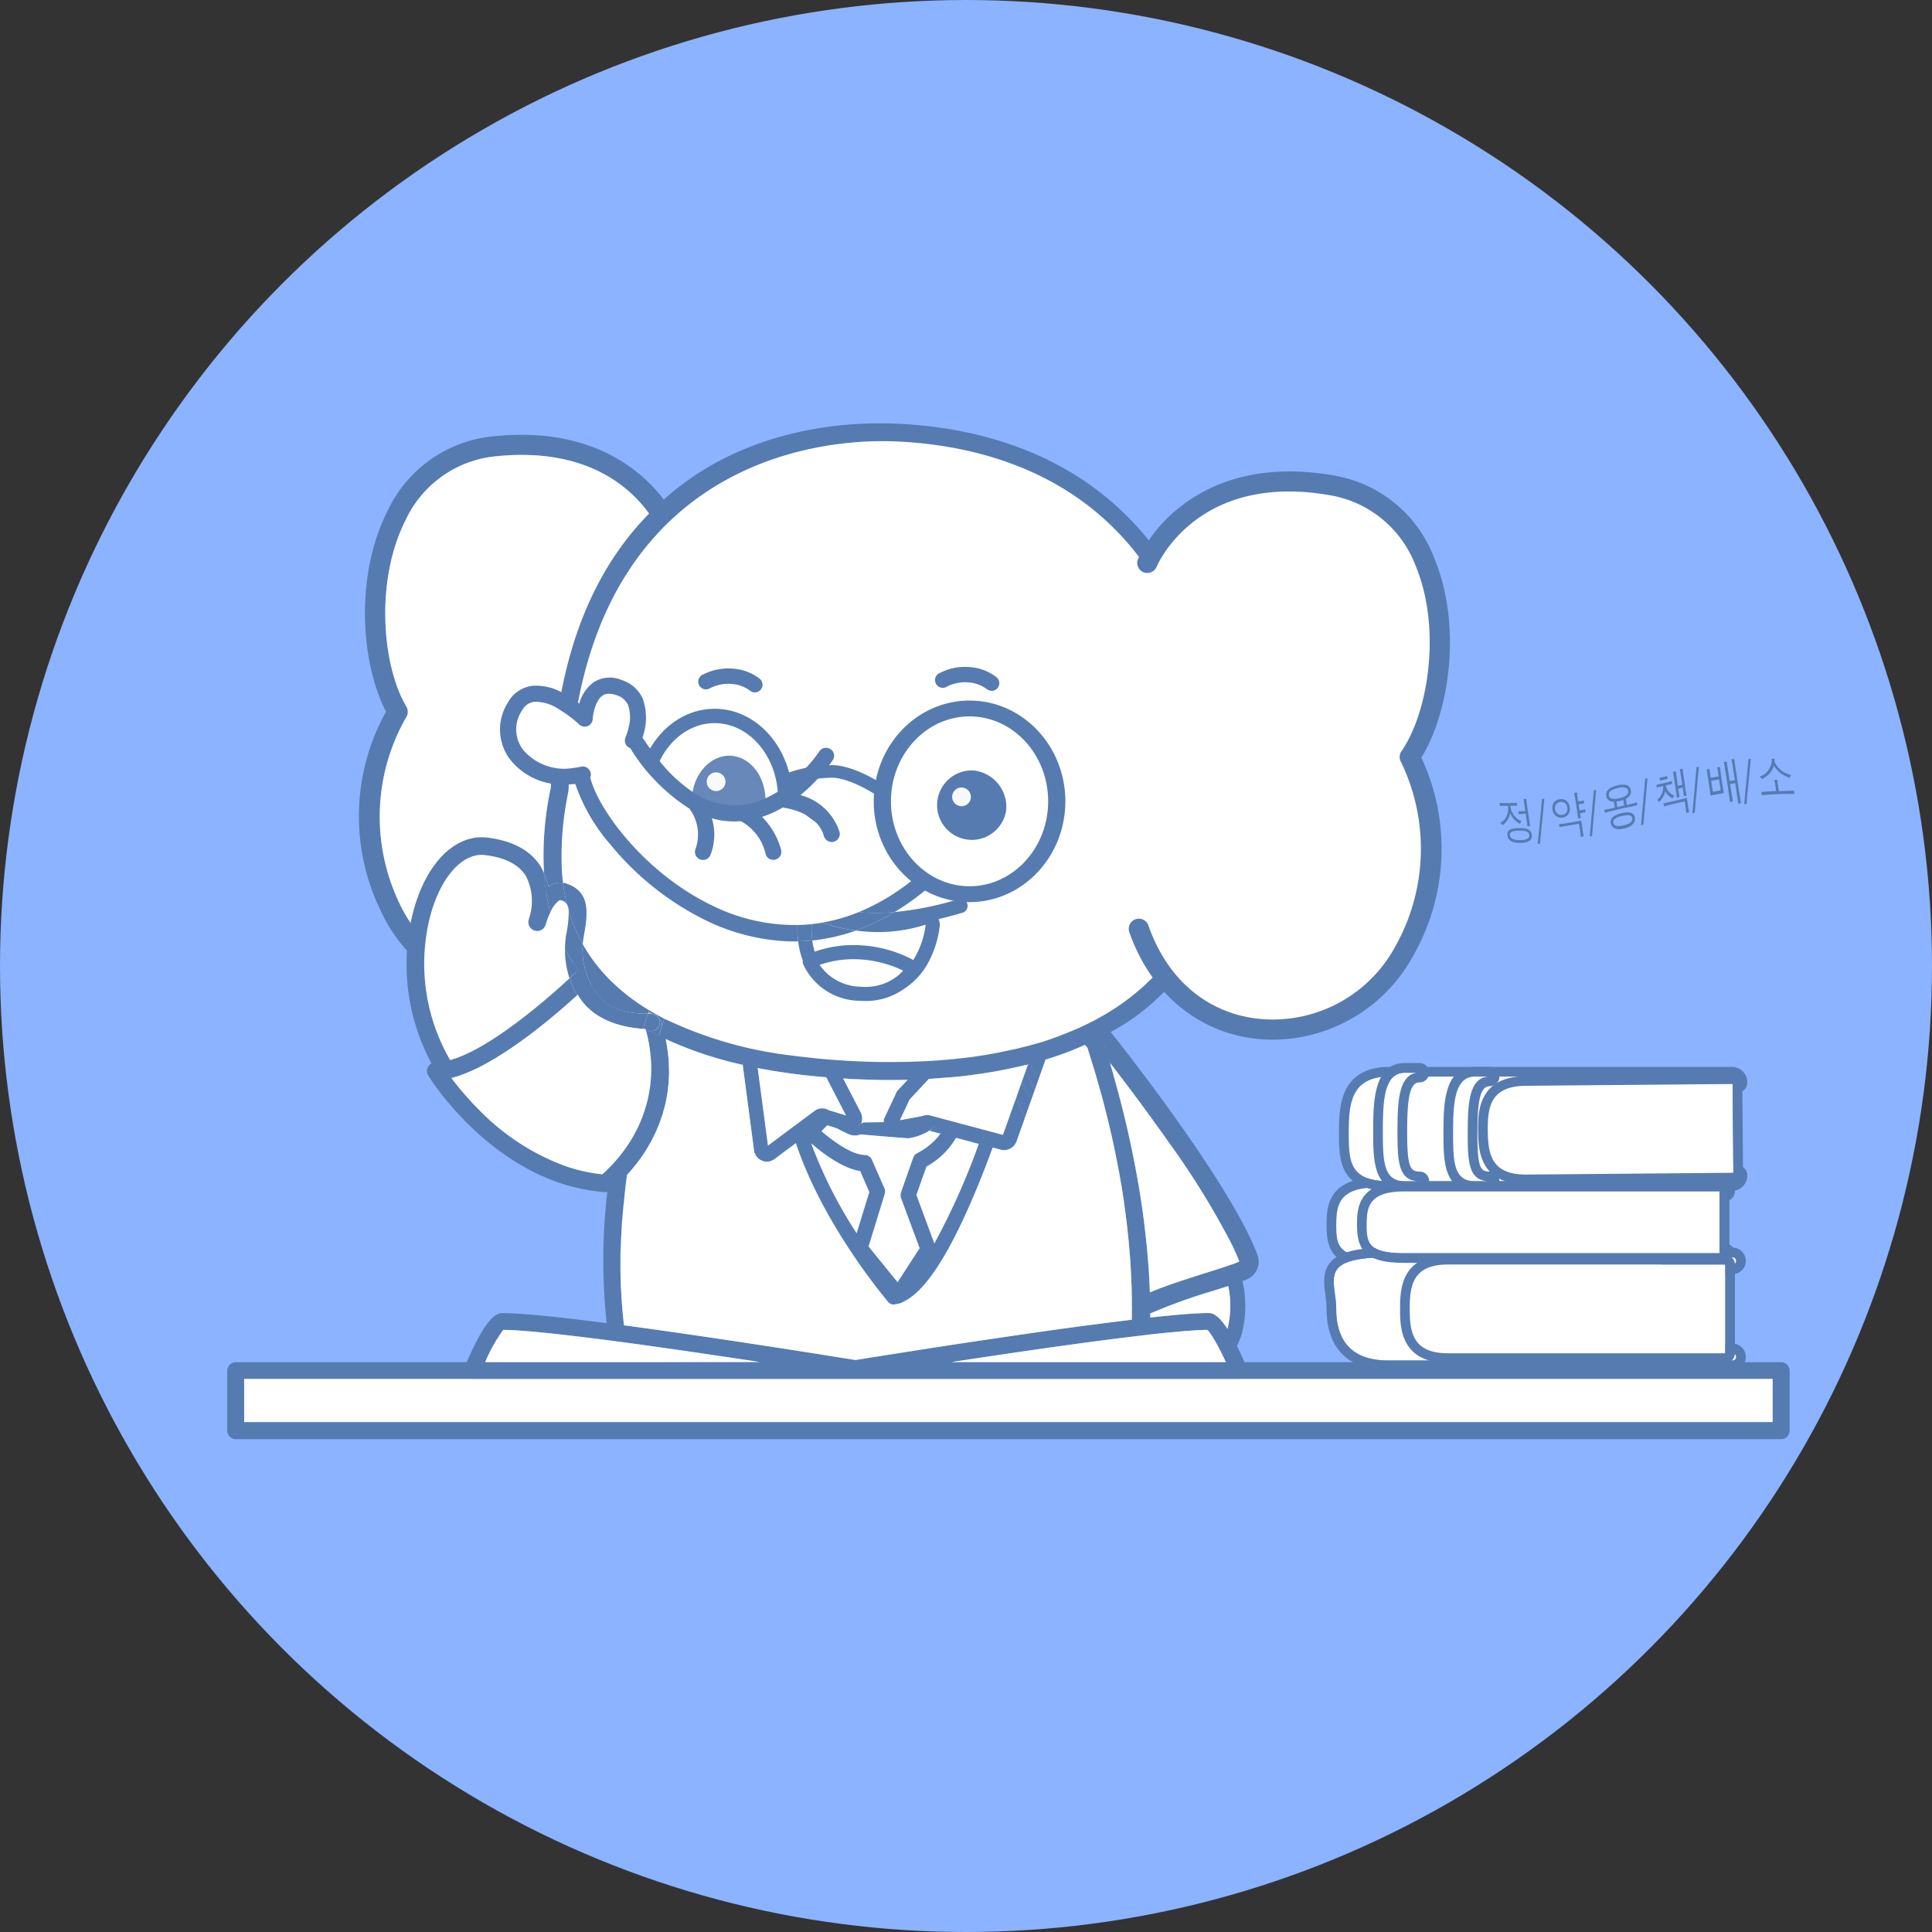 <svg xmlns="http://www.w3.org/2000/svg" width="250" height="250">
    <rect width="100%" height="100%" fill="#333333" stroke="none"/>
    <defs>
        <clipPath id="clip-path">
            <path id="사각형_177" data-name="사각형 177" class="cls-1" transform="translate(1120.432 -111.641)" d="M0 0h18.263v21.344H0z"/>
        </clipPath>
        <style>
            .cls-1{fill:none}.cls-4{fill:#567bb0}.cls-5,.cls-9{fill:#fff}.cls-6{fill:#f7f8f8}.cls-9{fill-rule:evenodd}
        </style>
    </defs>
    <g id="그룹_3621" data-name="그룹 3621" transform="translate(-344 -111.327)">
        <path id="빼기_12" data-name="빼기 12" d="M4666.357 145h-128.715a86.639 86.639 0 0 1-16.6-26.513A85.979 85.979 0 0 1 4515 86.676a87.006 87.006 0 0 1 1.768-17.468 86.027 86.027 0 0 1 13.091-30.993 87.126 87.126 0 0 1 152.306 14.723 86 86 0 0 1 5.069 16.27A87.006 87.006 0 0 1 4689 86.676a86.022 86.022 0 0 1-13.17 45.874 87.243 87.243 0 0 1-9.473 12.45z" transform="translate(-4134 160.327)" style="fill:#c4ddff"/>
        <circle id="타원_1279" data-name="타원 1279" cx="125" cy="125" r="125" transform="translate(344 111.327)" style="fill:#8bb3ff"/>
        <g id="_-e-icon_01_off" data-name="-e-icon 01 off" transform="translate(-693.092 315.61)">
            <path id="패스_2521" data-name="패스 2521" class="cls-4" d="M1124.608-133.6a1.305 1.305 0 0 1-1.65-.82 10.413 10.413 0 0 0-.49-1.13 14.718 14.718 0 0 0-.84-1.47c-.16-.26-.34-.53-.55-.81-2.59-3.6-8.34-8.59-19.81-7.41a14.4 14.4 0 0 0-11.7 8.28c-3.91 7.71-3.09 18.7.12 24.13a1.314 1.314 0 0 1-.05 1.39 25.879 25.879 0 0 0-.96 23.82 18.121 18.121 0 0 0 1.55 2.76q.165.255.36.51a17.544 17.544 0 0 0 1.57 1.86 18.012 18.012 0 0 0 12.88 5.49h.17a16.647 16.647 0 0 0 5.5-.98c.22-.08.45-.17.67-.26.11-.05.21-.09.32-.15a5.113 5.113 0 0 0 .48-.22c.21-.09.41-.2.61-.31a12.289 12.289 0 0 0 1.29-.78 18.77 18.77 0 0 0 6.69-8.36 1.3 1.3 0 0 1 1.71-.68 1.308 1.308 0 0 1 .69 1.71 21.4 21.4 0 0 1-7.39 9.3 17.751 17.751 0 0 1-1.91 1.17l-.06.03c-.27.15-.55.28-.83.41-.41.19-.83.37-1.25.53h-.01a18.31 18.31 0 0 1-4.55 1.08c-.63.07-1.28.11-1.93.12h-.21c-.24 0-.47-.01-.71-.01a20.825 20.825 0 0 1-12.33-4.73 21.675 21.675 0 0 1-1.73-1.6l-.5-.53a20.837 20.837 0 0 1-3.46-5.29 27.9 27.9 0 0 1 .75-25.65c-3.25-6.21-4.07-17.54.18-25.94a16.873 16.873 0 0 1 13.77-9.69c10.02-1.04 16.12 2.4 19.47 5.46a18.061 18.061 0 0 1 2.51 2.74 8.061 8.061 0 0 1 .6.84c.3.43.57.88.83 1.34a18.887 18.887 0 0 1 1.03 2.18l-.01.01a1.312 1.312 0 0 1-.82 1.66z"/>
            <path id="패스_2522" data-name="패스 2522" class="cls-5" d="m1121.4-72.768-.12.02-.77 1.39-.05.1-.01.01-.06.11c-.03 0-.07-.01-.1-.01-2.5-.17-6.5-1.01-8.44-4.42a.234.234 0 0 1-.07.07v.01h-.01c-2.49 2.29-9.56 8.45-15.13 10.36a11.013 11.013 0 0 1-1.13.34 39.75 39.75 0 0 0 3.62 4.16 25.586 25.586 0 0 1-8.87-20.1 25.614 25.614 0 0 1 .27-3.3c.02-.11.03-.21.06-.32v-.01c1.02-6.28 4.24-10.33 8.04-10.11 3.02.17 5.19 1.15 6.44 2.91a7.524 7.524 0 0 1 1.23 4.7 4.481 4.481 0 0 1 1.45-2.08.5.5 0 0 1 .08-.07c.03-.02.07-.04.1-.06a1.563 1.563 0 0 1 1.16-.13 2.983 2.983 0 0 1 1.06.5c.94.7 1.1 1.93 1 3.65-.03.51-.09 1.06-.16 1.65a10.34 10.34 0 0 0 .17 3.29c.03.14.06.27.1.4v.01a10.247 10.247 0 0 0 .4 1.22.355.355 0 0 0 .04.09 10.351 10.351 0 0 0 1.28 2.27 10.345 10.345 0 0 0 1.34 1.47 6.842 6.842 0 0 0 3.4 1.48 13.4 13.4 0 0 0 3.2.14c.27-.02.42-.04.43-.04z"/>
            <path id="패스_200" data-name="패스 200" class="cls-5" d="M1194.448-98.474c.6-17.8-4.266-31.142-14.481-39.651-9.575-7.972-21.421-9.527-27.632-9.745-9.87-.346-42.208 1.963-43.741 45.944a41.523 41.523 0 0 0-.874 10.785c.548 9.138 6.408 24.7 39.521 26.26 1.658.079 3.3.119 4.878.119h.036c29.344 0 38.47-13.38 41.3-21.356a21.732 21.732 0 0 0 .995-12.356z"/>
            <path id="패스_201" data-name="패스 201" class="cls-4" d="M1233.931-98a.145.145 0 0 1-.028.069l-.045.076a1.285 1.285 0 0 0-.046.1l-.026.075c-.039-.019-.073-.037-.1-.054s-.063-.03-.091-.047a3.009 3.009 0 0 1-.262-.19 3.531 3.531 0 0 1-.287-.261 2.408 2.408 0 0 1-.392-.542l-.069-.129a4.236 4.236 0 0 1-.08-.17c-.01.061-.023.117-.034.165s-.028.092-.039.131a3.064 3.064 0 0 1-.124.327 1.99 1.99 0 0 1-.146.283 2.291 2.291 0 0 1-.2.27 2.819 2.819 0 0 1-.22.228.84.84 0 0 1-.09.066c-.031.024-.068.049-.11.079-.034-.03-.063-.054-.089-.075s-.053-.04-.078-.061c-.09-.074-.139-.124-.139-.142s0-.026.005-.026a1.7 1.7 0 0 0 .792-.83 2.331 2.331 0 0 0 .179-1.363c-.41.012-.614.017-1.025.02-.023-.152-.034-.228-.059-.383.166.011.348.019.542.022s.388 0 .573 0c.452-.011.68-.021 1.131-.045.023.151.035.226.056.377-.354.007-.532.009-.887.009 0 .032 0 .063.007.094l.013.1a2.486 2.486 0 0 0 .066.3 2.033 2.033 0 0 0 .141.353 2.308 2.308 0 0 0 .716.875 2.751 2.751 0 0 0 .425.258l.023.037zm1.378 1.731a.765.765 0 0 1-.208.71 1.844 1.844 0 0 1-1.185.343h-.138a2.235 2.235 0 0 1-1.055-.176.979.979 0 0 1-.569-.776.671.671 0 0 1 .415-.789 1.663 1.663 0 0 1 .426-.117 5.374 5.374 0 0 1 .594-.054 5.221 5.221 0 0 1 .6.01 1.915 1.915 0 0 1 .451.087.888.888 0 0 1 .665.756zm-.337.041c-.048-.322-.29-.5-.721-.552a4.491 4.491 0 0 0-.614-.011h-.1a2.474 2.474 0 0 0-.735.109.417.417 0 0 0-.33.477.661.661 0 0 0 .533.543 1.826 1.826 0 0 0 .358.07 3.307 3.307 0 0 0 .456.011h.12a1.592 1.592 0 0 0 .876-.223.409.409 0 0 0 .16-.422zm-.339-4.585a.955.955 0 0 1-.008.106.919.919 0 0 0 0 .166l.049.318c.113.806.184 1.309.215 1.515l.2 1.327c-.134.01-.2.015-.334.022-.1-.656-.148-.985-.245-1.64-.129.007-.3.027-.513.049l-.252.022c-.061 0-.1.007-.128.007-.021-.151-.034-.226-.056-.377.191 0 .287 0 .476-.01l.432-.037-.188-1.238c-.021-.119-.033-.177-.054-.3.1-.006.2-.007.273 0s.123.025.13.069z"/>
            <path id="패스_202" data-name="패스 202" class="cls-4" d="M1236.629-100.9c.121-.014.183-.02.3-.035-.223 2.339-.332 3.5-.558 5.823l-.3.026c.224-2.316.337-3.48.559-5.815z"/>
            <path id="패스_203" data-name="패스 203" class="cls-4" d="M1240.217-99.827a1.15 1.15 0 0 1-.205.917 1.061 1.061 0 0 1-.721.421 1.1 1.1 0 0 1-.847-.211 1.171 1.171 0 0 1-.456-.806 1.274 1.274 0 0 1 .143-.88 1.056 1.056 0 0 1 .787-.471 1.038 1.038 0 0 1 .9.238 1.286 1.286 0 0 1 .4.791zm-.324.06a.877.877 0 0 0-.3-.6.748.748 0 0 0-.6-.139.826.826 0 0 0-.5.255.813.813 0 0 0-.169.7.829.829 0 0 0 .349.583.815.815 0 0 0 .592.122.742.742 0 0 0 .5-.272.819.819 0 0 0 .141-.65zm2.124 3.7-.354.09c-.006-.039-.014-.084-.019-.137s-.014-.111-.023-.17-.014-.121-.021-.183-.015-.119-.024-.17l-.158-1.046c-.447.076-.672.114-1.121.183-.566.1-.85.143-1.418.23l-.056-.371a13.672 13.672 0 0 0 1.031-.128c.745-.12 1.115-.185 1.857-.323.013.111.03.252.055.419s.058.4.1.705l.145.9zm.244-3.114c-.153.025-.23.036-.384.06a2.234 2.234 0 0 0-.329.087l.094.587-.343.074c-.009-.067-.029-.207-.056-.421s-.066-.489-.118-.826c-.028-.178-.039-.267-.066-.446-.044-.29-.081-.532-.113-.721s-.054-.337-.071-.434l-.048-.267a2.515 2.515 0 0 0-.043-.2 2.013 2.013 0 0 1 .257-.026c.094 0 .144.014.15.051a.417.417 0 0 1-.01.1.568.568 0 0 0 0 .155c.021.161.033.242.056.4s.046.26.079.432l.342-.05.37-.082c.023.154.035.23.056.382l-.369.057a4.618 4.618 0 0 0-.194.042 1.54 1.54 0 0 0-.15.047l.115.754.066-.009.111-.011a.537.537 0 0 0 .108-.014l.05-.009c.086-.016.163-.035.23-.054a.888.888 0 0 0 .153-.052l.056.383z"/>
            <path id="패스_204" data-name="패스 204" class="cls-4" d="M1243.334-102c.121-.024.18-.036.3-.062-.214 2.389-.322 3.582-.537 5.961l-.3.057c.218-2.378.325-3.568.539-5.956z"/>
            <path id="패스_205" data-name="패스 205" class="cls-4" d="M1248.949-100.075a13.4 13.4 0 0 0-.509.1l-.534.114c-.181.037-.355.075-.523.111s-.33.072-.484.109q-.612.141-1.136.271c-.349.086-.685.17-1 .252-.023-.156-.034-.233-.059-.389l.171-.024c.064-.01.134-.02.214-.034s.14-.024.191-.035.09-.021.123-.027l.632-.141-.05-.391-.073-.387a1.657 1.657 0 0 1-.253-.019.794.794 0 0 1-.184-.049.791.791 0 0 1-.533-.668.926.926 0 0 1 .043-.472 1 1 0 0 1 .262-.387 1.761 1.761 0 0 1 .466-.3 3.491 3.491 0 0 1 .653-.215 3.694 3.694 0 0 1 .636-.092 1.859 1.859 0 0 1 .494.036.794.794 0 0 1 .618.722.914.914 0 0 1-.273.824 1.081 1.081 0 0 1-.148.121c-.06.04-.133.086-.215.135l.12.8.6-.149.692-.2c.023.154.034.231.059.384zm-.309 1.6a.957.957 0 0 1-.185.757 1.9 1.9 0 0 1-1.124.618l-.1.024a1.914 1.914 0 0 1-1.261-.039.811.811 0 0 1-.438-.654.867.867 0 0 1 .315-.835 3.337 3.337 0 0 1 2.177-.532.734.734 0 0 1 .616.661zm-.863-3.44a.516.516 0 0 0-.437-.46 2.263 2.263 0 0 0-.922.069 2.6 2.6 0 0 0-.781.288.656.656 0 0 0-.362.675.475.475 0 0 0 .406.4 2.122 2.122 0 0 0 .941-.049 2.376 2.376 0 0 0 .9-.352.6.6 0 0 0 .26-.577zm.532 3.511a.457.457 0 0 0-.437-.387 1.79 1.79 0 0 0-.373.009 4.917 4.917 0 0 0-.511.09 2.348 2.348 0 0 0-.951.374.51.51 0 0 0-.178.475.5.5 0 0 0 .464.437 2.461 2.461 0 0 0 .846-.079 4.067 4.067 0 0 0 .594-.18 1.159 1.159 0 0 0 .365-.222.558.558 0 0 0 .179-.517zm-1.1-2.009-.065-.362c-.066.024-.139.047-.218.071s-.159.042-.234.06a2.106 2.106 0 0 1-.427.064l.048.379c.019.152.036.208.063.348.35-.077.527-.116.879-.2-.019-.145-.026-.218-.045-.365z"/>
            <path id="패스_206" data-name="패스 206" class="cls-4" d="m1249.98-103.516.3-.071-.532 6.007-.3.07.532-6.006z"/>
            <path id="패스_207" data-name="패스 207" class="cls-4" d="m1253.7-101.362-.005.029a.256.256 0 0 1-.03.065l-.113.291a1.536 1.536 0 0 1-.562-.379 1.189 1.189 0 0 1-.42-.569.387.387 0 0 1-.01.077c0 .021-.01.042-.014.065a2.165 2.165 0 0 1-.328.745 2.808 2.808 0 0 1-.121.175l-.119.16a.9.9 0 0 1-.075.089c-.028.03-.056.06-.088.089a.107.107 0 0 0-.033-.027.121.121 0 0 1-.024-.017 1.2 1.2 0 0 0-.125-.1l-.076-.055a.157.157 0 0 1-.024-.027l.007-.007.005-.009.053-.059.066-.067c.064-.072.129-.155.2-.246a2.878 2.878 0 0 0 .2-.311 2.054 2.054 0 0 0 .232-.769 1.787 1.787 0 0 0 .008-.343l-.267.054-.552.145c-.023-.144-.033-.216-.054-.358l.954-.225.354-.082.282-.067c.082-.02.159-.042.221-.061s.123-.036.177-.054c.021.146.033.218.055.364-.185.039-.278.059-.462.1l-.358.1a1.555 1.555 0 0 0 .37.8 1.971 1.971 0 0 0 .2.2 2.318 2.318 0 0 0 .22.163l.083.04c.03.016.065.032.1.049a.108.108 0 0 0 .026.017.132.132 0 0 1 .028.017l.02.007zm-.831-2.13-.523.109-.463.121-.055-.371.484-.1.5-.13c.024.148.035.222.056.371zm2.791 4.317-.357.1-.081-.628c-.054-.351-.079-.524-.131-.875-.451.1-.675.15-1.125.252l-.556.126c-.158.037-.292.072-.4.1s-.206.049-.309.075-.2.052-.3.081a52.71 52.71 0 0 0-.059-.391c.084-.014.188-.037.312-.067s.273-.059.44-.094.325-.069.461-.1l.365-.084c.345-.079.632-.147.864-.208s.424-.11.588-.155l.074.518c.085.538.126.806.213 1.344zm-.794-5.524v.21c0 .065.009.129.018.193l.283 1.943q.06.4.1.629c.027.154.046.281.064.379l-.349.082c-.061-.438-.09-.656-.15-1.1-.233.05-.349.076-.581.129l.04.295.129.784-.338.109-.034-.267c-.014-.109-.035-.238-.056-.393s-.039-.3-.061-.438-.041-.272-.06-.4l-.1-.686c-.028-.198-.058-.368-.08-.507l-.058-.379c-.017-.113-.035-.212-.05-.3l.1-.022a.813.813 0 0 1 .19-.02.089.089 0 0 1 .093.081c0 .014.005.049.008.1s0 .087.009.13l.109.781c.044.312.069.456.115.76l.574-.129-.315-2.014a1.561 1.561 0 0 1 .272-.036c.084 0 .134.025.138.072z"/>
            <path id="패스_208" data-name="패스 208" class="cls-4" d="m1256.625-105.013.3-.06c-.218 2.381-.325 3.573-.538 5.962l-.3.065.538-5.967z"/>
            <path id="패스_209" data-name="패스 209" class="cls-4" d="M1259.694-104.925a.547.547 0 0 1 0 .1.69.69 0 0 0 0 .129c.068.482.1.721.17 1.2.046.3.094.61.146.935s.1.628.153.909c-.692.119-1.038.182-1.726.316-.01-.091-.025-.2-.045-.341s-.045-.3-.069-.484-.048-.347-.07-.489-.039-.268-.056-.373c-.083-.532-.124-.8-.209-1.327l-.071-.374a2.032 2.032 0 0 1 .269-.031c.09 0 .141.021.144.06s-.008.085-.008.121a.922.922 0 0 0 .006.106l.123.812a1.774 1.774 0 0 0 .239-.026 6.2 6.2 0 0 0 .25-.042 5.77 5.77 0 0 0 .33-.064 1.142 1.142 0 0 0 .208-.056l-.123-.8-.074-.361a.979.979 0 0 1 .242 0c.1.011.158.037.165.085zm-.041 2.255-.126-.75c-.208.028-.312.045-.518.075l-.492.1.213 1.412.385-.05c.252-.054.377-.079.629-.129-.038-.263-.054-.4-.091-.66zm1.892-3.281v.189a.7.7 0 0 0 .006.091l.428 2.836c.034.231.065.434.093.613s.051.334.074.467.049.271.07.419.049.313.079.486c.056.337.084.51.09.509l-.36.05-.39-2.646c-.272.037-.406.056-.677.1l.373 2.275c-.149.024-.224.032-.373.057l-.372-2.517c-.144-.914-.214-1.37-.359-2.285l-.078-.393a.929.929 0 0 1 .293-.005c.084.014.129.039.134.07a.428.428 0 0 1 0 .1.4.4 0 0 0 0 .12l.329 2.192.68-.1c-.025-.14-.05-.29-.074-.449s-.053-.332-.083-.507-.056-.382-.09-.607-.074-.475-.118-.748l-.085-.4a1.316 1.316 0 0 1 .28-.015c.081 0 .125.036.135.1z"/>
            <path id="패스_210" data-name="패스 210" class="cls-4" d="M1263.339-106.057c.123-.012.183-.019.305-.029-.225 2.324-.335 3.489-.557 5.828l-.3.037c.219-2.341.332-3.509.554-5.837z"/>
            <path id="패스_211" data-name="패스 211" class="cls-4" d="M1269.3-101.543a34.535 34.535 0 0 0-2.062.015l-.413.016c-.149.006-.3.017-.469.029-.33.025-.6.042-.8.057s-.359.032-.482.046c-.024-.171-.038-.256-.064-.427.761-.059 1.143-.08 1.907-.107-.01-.111-.025-.238-.041-.381s-.041-.3-.066-.469c-.005-.034-.013-.076-.023-.127s-.019-.109-.034-.172-.025-.127-.033-.178-.018-.092-.023-.127c.121-.005.183-.008.3-.01.055 0 .088.017.091.061a.468.468 0 0 1 0 .074.678.678 0 0 0 .008.119l.184 1.212.35-.012c.121 0 .248-.01.382-.015.325-.012.587-.017.79-.021s.343 0 .428 0c.028.168.04.252.064.421zm-.467-2.428a.1.1 0 0 1-.033.076.383.383 0 0 0-.045.062.23.23 0 0 1-.024.037c-.029.069-.046.1-.078.171a2.015 2.015 0 0 1-.16-.057 5.04 5.04 0 0 1-.929-.52 2.523 2.523 0 0 1-.362-.291 4.137 4.137 0 0 1-.334-.366c-.038-.046-.076-.1-.118-.157s-.088-.124-.136-.195a1.146 1.146 0 0 1-.049.175 2.428 2.428 0 0 1-.514.85 3.031 3.031 0 0 1-.3.3 2.334 2.334 0 0 1-.338.246c-.04.024-.083.05-.131.076s-.1.055-.164.086l-.084-.084-.089-.091-.059-.059-.086-.08c0-.016.008-.025.016-.026a1.5 1.5 0 0 0 .124-.041.952.952 0 0 1 .105-.04 2.069 2.069 0 0 0 .867-.718 2.481 2.481 0 0 0 .369-.756 1.736 1.736 0 0 0 .065-.734.921.921 0 0 1 .272.025c.079.021.121.051.128.089a.1.1 0 0 1-.026.085l-.012.019a.09.09 0 0 1-.02.027 1.546 1.546 0 0 0 .064.2 2.418 2.418 0 0 0 .6.86 3.328 3.328 0 0 0 .97.629c.063.026.133.052.212.077s.169.056.269.087l.03.039z"/>
            <path id="패스_212" data-name="패스 212" class="cls-4" d="M1167.282-99.385a4.492 4.492 0 0 1-5.148 3.724 4.493 4.493 0 0 1-3.724-5.148 4.494 4.494 0 0 1 4.651-3.776 4.731 4.731 0 0 1 4.223 5.187v.013z"/>
            <path id="패스_213" data-name="패스 213" class="cls-4" d="M1165.372-114.893a1 1 0 0 1-.583-.213 4.435 4.435 0 0 0-2.433-.879 5.1 5.1 0 0 0-2.754.563 1 1 0 0 1-1.373-.339 1 1 0 0 1 .339-1.373 1.061 1.061 0 0 1 .187-.088 7.1 7.1 0 0 1 3.762-.743 6.38 6.38 0 0 1 3.509 1.3 1 1 0 0 1 .164 1.4.993.993 0 0 1-.817.377z"/>
            <path id="패스_214" data-name="패스 214" class="cls-6" d="M1162.72-101.048a1.212 1.212 0 0 1-1.33 1.083 1.213 1.213 0 0 1-1.083-1.33 1.214 1.214 0 0 1 1.289-1.087 1.23 1.23 0 0 1 1.125 1.327v.007z"/>
            <path id="패스_215" data-name="패스 215" class="cls-4" d="M1136.134-100.414c-.151 3.219-2.408 5.717-5.037 5.58s-4.639-2.857-4.488-6.075 2.408-5.717 5.038-5.58 4.639 2.857 4.487 6.075z"/>
            <path id="패스_216" data-name="패스 216" class="cls-4" d="M1134.731-114.693a1 1 0 0 1-.582-.213 4.442 4.442 0 0 0-2.434-.879 5.1 5.1 0 0 0-2.753.563 1 1 0 0 1-1.373-.339 1 1 0 0 1 .339-1.373 1.1 1.1 0 0 1 .187-.088 7.1 7.1 0 0 1 3.761-.743 6.381 6.381 0 0 1 3.509 1.3 1 1 0 0 1 .164 1.4.993.993 0 0 1-.817.377z"/>
            <path id="패스_217" data-name="패스 217" class="cls-6" d="M1130.963-103.006a1.212 1.212 0 0 1-1.33 1.083 1.212 1.212 0 0 1-1.083-1.33 1.213 1.213 0 0 1 1.289-1.087 1.23 1.23 0 0 1 1.125 1.327v.007z"/>
            <g id="그룹_206" data-name="그룹 206" style="opacity:.1">
                <g id="그룹_205" data-name="그룹 205">
                    <g id="그룹_400" data-name="그룹 400">
                        <g id="그룹_399" data-name="그룹 399" style="clip-path:url(#clip-path)">
                            <g id="그룹_204" data-name="그룹 204">
                                <path id="패스_218" data-name="패스 218" class="cls-5" d="M1138.694-100.969c0 5.894-4.089 10.672-9.131 10.672s-9.132-4.777-9.132-10.672 4.089-10.672 9.132-10.672 9.131 4.779 9.131 10.672"/>
                            </g>
                        </g>
                    </g>
                </g>
            </g>
            <path id="패스_219" data-name="패스 219" class="cls-4" d="M1129.564-112.569c-5.548 0-10.063 5.2-10.063 11.6s4.515 11.6 10.063 11.6 10.062-5.2 10.062-11.6-4.513-11.6-10.062-11.6zm8.2 11.6c0 5.372-3.678 9.742-8.2 9.742s-8.2-4.371-8.2-9.742 3.679-9.742 8.2-9.742 8.2 4.371 8.2 9.742z"/>
            <path id="패스_220" data-name="패스 220" class="cls-5" d="M1143.984-106.488s-11.884 18.033-24.745-1.973a1.471 1.471 0 0 0-1.967-.488l-4.3 2.315c-.672.379-.7 1.159-.7 1.939.035 7.264 21.663 32.907 43.819 14.875z"/>
            <path id="패스_221" data-name="패스 221" class="cls-4" d="M1151.021-101.2a.808.808 0 0 1-.459-.142c-.031-.02-3.086-2.085-5.54-2.3a15.731 15.731 0 0 0-5.688.993.813.813 0 0 1-1.054-.461.814.814 0 0 1 .461-1.055h.01a17.1 17.1 0 0 1 6.41-1.1c2.886.247 6.184 2.48 6.322 2.575a.815.815 0 0 1 .215 1.13.812.812 0 0 1-.677.355z"/>
            <path id="패스_222" data-name="패스 222" class="cls-4" d="M1162.551-113.634c-6.839 0-12.4 5.851-12.4 13.043s5.563 13.043 12.4 13.043 12.4-5.851 12.4-13.043-5.564-13.043-12.4-13.043zm10.173 13.041c0 6.06-4.563 10.99-10.173 10.99s-10.173-4.93-10.173-10.99 4.564-10.99 10.173-10.99 10.173 4.93 10.173 10.99z"/>
            <path id="패스_223" data-name="패스 223" class="cls-4" d="m1139.832-67.643.71.077c-.245-.03-.482-.067-.726-.1z"/>
            <path id="패스_224" data-name="패스 224" class="cls-4" d="M1120.995-73.248h.011a1.43 1.43 0 0 1 .558.157 1.121 1.121 0 0 1 .513.231 1.067 1.067 0 0 1 .2.245 1.271 1.271 0 0 1 .364.492c.054.175.091.339.141.513.093-.281.184-.547.274-.809v-.013l.008-.02a32.214 32.214 0 0 1-1.962-1.1l-.105.3z"/>
            <path id="패스_225" data-name="패스 225" class="cls-1" d="m1122.778-71.61.221-.66.051-.151c-.09.263-.181.528-.274.809"/>
            <path id="패스_226" data-name="패스 226" class="cls-4" d="M1115.1-74.86c1.688 1.692 4.827 1.768 5.852 1.743l.045-.131c.034-.1.071-.206.105-.3a26.216 26.216 0 0 1-5.21-4.057 21.42 21.42 0 0 1-3.392-4.488 9.289 9.289 0 0 0 2.6 7.233z"/>
            <path id="패스_2523" data-name="패스 2523" class="cls-1" d="M1157.158-57.858a.036.036 0 0 0-.03.01l.18-.14.04.01"/>
            <path id="패스_2524" data-name="패스 2524" class="cls-1" d="M1153.328-35.588a1.426 1.426 0 0 0 .27-.09 2.487 2.487 0 0 0 .29-.11"/>
            <path id="패스_229" data-name="패스 229" class="cls-4" d="M1141.172-57.176a.9.9 0 0 0 .07.1c.1.1.393.376.81.739-.141-.4-.277-.8-.4-1.2z"/>
            <path id="패스_230" data-name="패스 230" class="cls-4" d="M1158.08-58.624a.851.851 0 0 1-.1.1l.124-.1z"/>
            <path id="패스_231" data-name="패스 231" class="cls-1" d="m1157.981-58.52-.1.082-.033.064c.051-.049.093-.1.138-.146"/>
            <path id="패스_232" data-name="패스 232" class="cls-4" d="m1157.843-58.372-.239.463z"/>
            <path id="패스_2525" data-name="패스 2525" class="cls-1" d="m1157.348-57.978-.04-.01.56-.44.01-.01v.01h-.01v.01l-.01.03-.01.01v.01h-.01v.01"/>
            <path id="패스_234" data-name="패스 234" class="cls-4" d="m1158.514-59.669-.134.26z"/>
            <path id="패스_235" data-name="패스 235" class="cls-4" d="m1157.875-58.436-.033.064z"/>
            <path id="패스_236" data-name="패스 236" class="cls-4" d="m1158.346-59.345-.471.909z"/>
            <path id="패스_237" data-name="패스 237" class="cls-4" d="m1157.843-58.372-.239.463z"/>
            <path id="패스_238" data-name="패스 238" class="cls-4" d="m1157.843-58.372.033-.064z"/>
            <path id="패스_239" data-name="패스 239" class="cls-4" d="m1158.346-59.344.033-.065-.5.973z"/>
            <path id="패스_240" data-name="패스 240" class="cls-4" d="m1158.513-59.669-.134.26-.034.065z"/>
            <path id="패스_241" data-name="패스 241" class="cls-4" d="m1156.122-59.81-.091.177z"/>
            <path id="사각형_5" data-name="사각형 5" class="cls-4" transform="rotate(-62.48 528.884 -982.377)" d="M0 0h.265v.001H0z"/>
            <path id="패스_242" data-name="패스 242" class="cls-4" d="m1155.909-59.4-.909 1.767z"/>
            <path id="패스_243" data-name="패스 243" class="cls-4" d="m1141.458-65.34.163.23z"/>
            <path id="패스_244" data-name="패스 244" class="cls-4" d="m1141.319-65.536.138.2z"/>
            <path id="패스_245" data-name="패스 245" class="cls-1" d="M1117.444-38.008q-.045-1.173-.053-2.343.009 1.169.053 2.343"/>
            <path id="패스_246" data-name="패스 246" class="cls-1" d="M1177.669-69.149c-.06.026-.129.051-.188.077.059-.026.128-.051.188-.077"/>
            <path id="패스_2526" data-name="패스 2526" class="cls-4" d="M1177.668-69.148c.05.16.1.31.14.46l-.33-.38c.06-.03.12-.05.18-.08z"/>
            <path id="패스_2527" data-name="패스 2527" class="cls-4" d="M1185.988-33.788h-.06v-.11l.05.1z"/>
            <path id="패스_249" data-name="패스 249" class="cls-1" d="M1196.487-40.655"/>
            <path id="패스_251" data-name="패스 251" class="cls-1" d="M1195.983-40.479"/>
            <path id="패스_2528" data-name="패스 2528" class="cls-1" d="M1196.688-40.728a1.335 1.335 0 0 0-.18.07"/>
            <path id="패스_253" data-name="패스 253" class="cls-1" d="M1183.556-35.809c0-.292 0-.584-.01-.89.008.306.009.6.01.89"/>
            <path id="패스_254" data-name="패스 254" class="cls-1" d="m1183.5-38.477-.026-.6c.009.2.019.4.026.6"/>
            <path id="패스_2529" data-name="패스 2529" class="cls-4" d="M1185.938-34.318v.42l-.01-.01-.15-.33a1.1 1.1 0 0 1 .15-.08z"/>
            <path id="패스_256" data-name="패스 256" class="cls-1" d="M1169.355-68.747c-.208.051-.408.1-.618.156.21-.051.41-.1.618-.156"/>
            <path id="패스_2530" data-name="패스 2530" class="cls-4" d="m1170.5-61.838-.81 2.26-1.09-2.7.72-2.04z"/>
            <path id="패스_262" data-name="패스 262" class="cls-1" d="M1170.374-66.606c-.093.024-.176.051-.269.075.093-.024.176-.051.269-.075"/>
            <path id="패스_2531" data-name="패스 2531" class="cls-4" d="M1171.418-64.428v.01l-.47 1.28-1.09-2.69.25-.7c.09-.03.16-.05.26-.08h.01l1.03 2.16v.01z"/>
            <path id="패스_267" data-name="패스 267" class="cls-4" d="m1170.1-66.532-.249.7z"/>
            <path id="패스_2532" data-name="패스 2532" class="cls-1" d="M1185.888-31.588c-.15.01-.31.03-.47.05"/>
            <path id="패스_270" data-name="패스 270" class="cls-1" d="M1186.976-31.709c-.354.039-.715.077-1.085.12.37-.042.731-.081 1.085-.12"/>
            <path id="패스_271" data-name="패스 271" class="cls-4" d="M1148.517-58.912a1.491 1.491 0 0 1-.38.077l.206.252a1.952 1.952 0 0 0 .174-.329z"/>
            <path id="패스_273" data-name="패스 273" class="cls-4" d="M1122.638-72.123a1.267 1.267 0 0 0-.365-.492 1.109 1.109 0 0 1-.253 1.547 1.113 1.113 0 0 1-.594.206c-.006 0-.088.008-.223.012.373.207.737.421 1.129.615.125-.4.25-.779.372-1.147l.074-.225c-.05-.173-.086-.338-.14-.513z"/>
            <path id="패스_274" data-name="패스 274" class="cls-1" d="M1121.244-73.128a1.273 1.273 0 0 1 .32.037 1.447 1.447 0 0 0-.558-.157h-.011l-.045.131c.14 0 .243-.007.294-.011"/>
            <path id="패스_275" data-name="패스 275" class="cls-1" d="m1120.995-73.248.1-.3c-.034.1-.071.2-.1.3"/>
            <path id="패스_276" data-name="패스 276" class="cls-1" d="M1122.331-70.234c.126-.4.25-.779.372-1.147q-.181.552-.372 1.147"/>
            <path id="패스_277" data-name="패스 277" class="cls-1" d="M1122.778-71.61c-.025.072-.05.152-.075.226.1-.307.2-.6.3-.884-.074.216-.146.436-.221.66"/>
            <path id="패스_278" data-name="패스 278" class="cls-4" d="M1112.013-78.623a23.122 23.122 0 0 1-1.81-2.863 11.706 11.706 0 0 0 .584 3.792c.41-.379.661-.62.677-.637a1.166 1.166 0 0 1 .548-.292z"/>
            <path id="패스_279" data-name="패스 279" class="cls-4" d="M1112.5-82.093c.024-.282.048-.565.1-.845.514-2.9 1.047-5.906-2.184-7a2.639 2.639 0 0 0-.473-.109 23.308 23.308 0 0 0 .507 2.777 1.672 1.672 0 0 1 .227.8 20.559 20.559 0 0 0 1.823 4.377z"/>
            <path id="패스_280" data-name="패스 280" class="cls-4" d="M1122.077-72.86a1.121 1.121 0 0 0-.513-.231 2.91 2.91 0 0 1 .707.475 1.146 1.146 0 0 0-.194-.245z"/>
            <path id="패스_2533" data-name="패스 2533" class="cls-4" d="M1121.2-70.848c-.12 0-.29.01-.49.01h-.01a2.268 2.268 0 0 1-.07-.28c-.08-.01-.16-.01-.24-.02-.03 0-.07-.01-.1-.01-2.5-.17-6.5-1.01-8.44-4.42a.234.234 0 0 1-.07.07v.01h-.01a.472.472 0 0 1-.05-.1c-.18-.32-.35-.64-.5-.98-.16-.37-.3-.74-.43-1.12.05-.05.1-.09.15-.14.09-.08.17-.16.24-.22l.1-.1.08-.08a.031.031 0 0 1 .02-.01c.05-.06.08-.08.08-.09a1.489 1.489 0 0 1 .2-.15 1.245 1.245 0 0 1 .2-.1.83.83 0 0 1 .15-.04c-.17-.23-.33-.46-.49-.69-.09-.13-.18-.26-.26-.39v-.01c-.38-.57-.73-1.15-1.05-1.75 0-.01-.01-.01-.01-.02 0-.1 0-.21.01-.31a11.289 11.289 0 0 1 .14-1.54 13.846 13.846 0 0 0 .33-3.14c.14.48.29.95.47 1.42a18.629 18.629 0 0 0 .8 1.9c.17.36.36.71.55 1.06a9.1 9.1 0 0 0 .29 3.17 9.177 9.177 0 0 0 .87 2.13c.05.09.1.18.15.26a9.43 9.43 0 0 0 1.29 1.67 5.2 5.2 0 0 0 1.91 1.16 11.208 11.208 0 0 0 3.94.58l-.03.09c-.18.5-.35 1.03-.54 1.59-.01.04-.03.08-.04.12v.01c.04.02.07.04.11.06.1.06.21.12.31.17.148.07.298.15.44.23z"/>
            <path id="패스_282" data-name="패스 282" class="cls-1" d="M1195.445-40.3"/>
            <path id="패스_283" data-name="패스 283" class="cls-1" d="M1177.218-71.507a35.886 35.886 0 0 0 1.711-.851c-.382.206-.793.4-1.2.6-.173.085-.34.171-.513.256"/>
            <path id="패스_284" data-name="패스 284" class="cls-1" d="M1169.355-68.747c.432-.106.86-.215 1.278-.329q-.629.171-1.278.329"/>
            <path id="패스_285" data-name="패스 285" class="cls-4" d="M1174.128-70.212a42.205 42.205 0 0 0 2.792-1.147c-.327.151-.685.288-1.025.433q-.859.369-1.767.714z"/>
            <path id="패스_286" data-name="패스 286" class="cls-1" d="M1181.774-65.4c.15.2.3.4.456.6-.151-.2-.3-.4-.456-.6"/>
            <path id="패스_2534" data-name="패스 2534" class="cls-1" d="M1185.748-39.7c.03.46.06.91.08 1.35"/>
            <path id="선_134" data-name="선 134" class="cls-1" transform="translate(1185.888 -37.048)" d="M0 .01V0"/>
            <path id="패스_2535" data-name="패스 2535" class="cls-1" d="m1183.458-63.158-.34-.46"/>
            <path id="패스_2536" data-name="패스 2536" class="cls-1" d="M1180.718-66.778v.01c0 .01.01.01.01.02"/>
            <path id="패스_2537" data-name="패스 2537" class="cls-1" d="M1181.088-65.488c-.12-.42-.25-.85-.38-1.29"/>
            <path id="패스_2538" data-name="패스 2538" class="cls-1" d="M1196.948-42.278c-.06-.13-.12-.26-.19-.4"/>
            <path id="패스_2539" data-name="패스 2539" class="cls-1" d="m1185.6-41.628-.03-.46"/>
            <path id="패스_299" data-name="패스 299" class="cls-1" d="m1183.468-39.079-.011-.26.011.26"/>
            <path id="패스_2540" data-name="패스 2540" class="cls-1" d="M1177.808-68.688c.01.01.01.01.01.02 0-.01 0-.01-.01-.02-.04-.15-.09-.3-.14-.46"/>
            <path id="패스_302" data-name="패스 302" class="cls-1" d="M1172.388-67.166"/>
            <path id="패스_303" data-name="패스 303" class="cls-4" d="M1180-69.074c.242.769.487 1.541.71 2.294-.22-.753-.466-1.525-.71-2.294z"/>
            <path id="패스_2541" data-name="패스 2541" class="cls-4" d="m1170.958-63.118-.1.26-.36 1.02-1.18-2.48.54-1.51 1.09 2.69v.01z"/>
            <path id="패스_305" data-name="패스 305" class="cls-4" d="M1177.668-69.148h-.01c.05.16.1.31.15.46-.04-.15-.09-.3-.14-.46zm-59.98 21.68c-.02.23-.04.46-.05.7.05-.62.1-1.23.17-1.84q-.075.57-.12 1.14zm40.15-10.9v.01l.01-.01zm0 0v.01l.01-.01zm0 0v.01l.01-.01zm0 0v.01l.01-.01zm0 0v.01l.01-.01zm0 0v.01l.01-.01zm0 0v.01l.01-.01zm109.73 30.35h-69.44c-.35-.8-.67-1.49-.98-2.1a10.106 10.106 0 0 0 .66-1.68 14.765 14.765 0 0 0 .07-6.71c.26-.1.5-.2.7-.3a2.487 2.487 0 0 0 1.32-1.63 2.674 2.674 0 0 0-.2-1.74c-2.93-7.52-12.95-21.1-18.88-28.56a28.779 28.779 0 0 0 6.92-5.21c.16-.15.32-.31.47-.48.44-.47.86-.95 1.26-1.45a28.653 28.653 0 0 0 4.78-8.36 22.491 22.491 0 0 0 1.03-12.6c.47-13.93-2.12-24.92-7.88-33.29-.38-.56-.78-1.11-1.2-1.64-.14-.2-.3-.4-.45-.59a37.735 37.735 0 0 0-5.11-5.24c-9.04-7.67-20.2-9.6-27.97-9.88-6.01-.21-17.56.54-27.32 7.9-.82.62-1.61 1.26-2.37 1.95-.66.57-1.29 1.17-1.9 1.8-5.73 5.83-9.49 13.48-11.36 23.12-.08.35-.14.71-.21 1.07l-.18 1.08q-.585 3.6-.84 7.56l-.06 1.02v.01c-.02.35-.04.71-.05 1.07l-.03.63a41.283 41.283 0 0 0-.87 10.86c0 .03.01.06.01.09a5.2 5.2 0 0 1 .26.65c0 .01.01.02.01.04a6.008 6.008 0 0 1 .19.6c.04.15.08.29.11.44v.01c.02-.02.05-.03.07-.05.08-.05.16-.1.25-.15a2.59 2.59 0 0 1 1.57-.28c-.06-.49-.12-.98-.15-1.5a40.528 40.528 0 0 1 .84-10.3l.02-.2.03-.72c.01-.35.03-.7.05-1.04s.04-.69.07-1.03q.21-3.21.67-6.19c.06-.4.12-.79.19-1.18s.14-.77.21-1.15q2.625-13.77 10.59-22.18a26.789 26.789 0 0 1 1.94-1.9 33.544 33.544 0 0 1 3.21-2.58c8.83-6.27 18.71-7.17 23.64-7.17.5 0 .94.01 1.34.02 7.4.26 18.01 2.09 26.54 9.33a35.638 35.638 0 0 1 5.35 5.64c.15.2.31.4.46.61.18.26.37.52.55.79a.211.211 0 0 1 .04.06c.13.19.26.38.38.57 5.19 7.92 7.5 18.3 7.04 31.43l-.01.19.05.18a20.086 20.086 0 0 1-.93 11.35 24.887 24.887 0 0 1-4.06 7.24c-.4.5-.82 1-1.29 1.49q-.225.255-.48.51a29.752 29.752 0 0 1-6.89 5.19c-.14.08-.27.16-.41.23-.2.11-.4.21-.6.31a1.965 1.965 0 0 1-.25.13c-.16.08-.33.16-.5.24-.12.06-.24.11-.36.17a.01.01 0 0 0-.01.01 1.2 1.2 0 0 0-.16.08 1.38 1.38 0 0 1-.13.06c-.22.1-.44.2-.67.3-.45.19-.92.38-1.4.57l-.01.01-.09.03c-.02.01-.03.02-.04.02a.075.075 0 0 0-.05.01c-.02.01-.04.01-.06.02a.3.3 0 0 1-.1.04c-.01.01-.03.01-.04.02-.11.05-.22.09-.33.13-.68.26-1.39.51-2.12.74-.45.14-.9.27-1.37.39-.42.12-.85.23-1.28.33-.21.05-.41.1-.62.16-.43.1-.88.18-1.32.28-.39.08-.77.17-1.17.25-1.18.22-2.4.43-3.7.6-.84.1-1.71.2-2.61.28-1 .09-2.01.17-3.07.22-2.86.14-5.93.16-9.25 0-1.6-.08-3.13-.19-4.63-.33l-.25-.03-2.19-.24h-.02l-.09-.01-.6-.07-.02-.02h-.01a51.781 51.781 0 0 1-16.74-4.79l-.01.01v.01l-.01.01v.01a.868.868 0 0 0-.05.15c-.05.14-.1.28-.15.43-.03.07-.05.15-.08.23s-.05.14-.07.22v.01l-.06.18c-.04.12-.08.25-.12.38-.05.15-.1.3-.15.46-.01.04-.03.08-.04.12h-.01c-.39-.19-.74-.41-1.12-.61h-.01c-.12 0-.29.01-.49.01a19.574 19.574 0 0 1 .63 3.96c.02.3.02.59.02.89a17.527 17.527 0 0 1-2.3 8.68v.01a19.628 19.628 0 0 1-2.96 3.94c-.45.46-.83.82-1.08 1.03a21.479 21.479 0 0 1-4.75-1.06 29.94 29.94 0 0 1-11.13-7.23l-.01-.01a39.75 39.75 0 0 1-3.62-4.16 11.013 11.013 0 0 0 1.13-.34c5.57-1.91 12.64-8.07 15.13-10.36h.01v-.01a.409.409 0 0 1-.05-.09h-.01c-.18-.32-.35-.64-.5-.98-.16-.37-.3-.74-.43-1.12-.73.68-2.02 1.85-3.62 3.18-3.42 2.86-8.22 6.42-11.83 7.4a24.863 24.863 0 0 1-3.35-12.02 23.635 23.635 0 0 1 .17-3.36 21.758 21.758 0 0 1 .37-2.26c1.16-5.44 4.09-9.1 7.11-8.91a1.356 1.356 0 0 1 .2.02c2.6.31 4.38 1.22 5.3 2.7a7.122 7.122 0 0 1 .48 5.3c-.06.19-.1.32-.11.37a1.132 1.132 0 0 0 .74 1.39 1.114 1.114 0 0 0 .84-.04 1.163 1.163 0 0 0 .59-.66c.01-.03.06-.18.13-.42a9.1 9.1 0 0 1 .51-1.25 24.711 24.711 0 0 1-.57-2.69 23.714 23.714 0 0 1-.27-2.38 6.881 6.881 0 0 0-.4-.82c-1.3-2.1-3.65-3.37-6.96-3.77-4.39-.51-8.35 3.83-9.82 10.68-.03.12-.05.25-.07.37a25.7 25.7 0 0 0-.47 3.6 27.1 27.1 0 0 0 3.17 14.58 1.265 1.265 0 0 0-.44.42 1.142 1.142 0 0 0 .03 1.17c.28.45 6.96 11.09 18.25 14.26a24.979 24.979 0 0 0 4.54.81 1.179 1.179 0 0 0 .37-.05 76.693 76.693 0 0 0-.08 17c-5.92-.76-11-1.3-13.52-1.3-.8 0-2.14.69-4.6 6.35H1067.6a1.1 1.1 0 0 0-1.1 1.1v7.77a1.1 1.1 0 0 0 1.1 1.09h199.97a1.108 1.108 0 0 0 1.1-1.09v-7.77a1.11 1.11 0 0 0-1.102-1.1zm-85.8-37.38c.15.2.3.4.46.6.21.28.41.54.63.83v.01c.08.11.17.22.26.34.11.15.23.3.35.46l.51.69.7.94c.14.2.28.39.42.58.27.36.53.72.79 1.08l.34.45v.01c.28.4.57.8.86 1.2.09.11.17.23.25.34l.93 1.32.15.21c.38.52.76 1.05 1.13 1.59.74 1.06 1.46 2.14 2.16 3.23s1.38 2.2 2.04 3.31c.32.54.64 1.09.94 1.63.06.12.13.23.19.35.21.35.4.71.59 1.06.06.12.13.23.19.35.31.57.61 1.15.91 1.72v.01c.07.14.13.27.19.41s.12.27.18.4c.16.34.3.68.43.99.03.1.09.24.09.24-.06.03-.13.06-.19.09-.1.04-.22.09-.35.14l-.2.08-.03.01-.18.06h-.02c-.15.05-.3.11-.46.16l-.04.02c-.17.05-.34.11-.51.17h-.02l-.01.01c-.68.22-1.44.46-2.23.71-3.18 1-5.59 1.8-7.33 2.55l-.06-1.29v-.01c-.02-.45-.05-.9-.07-1.36-.04-.62-.1-1.28-.15-1.93-.01-.15-.03-.3-.04-.45s-.02-.32-.04-.48c-.08-.87-.18-1.77-.29-2.7v-.01c-.01-.12-.02-.22-.04-.34-.12-1.03-.27-2.1-.44-3.21v-.04a131.331 131.331 0 0 0-3.32-15.34c-.12-.43-.23-.85-.35-1.28l-.18-.63c-.06-.2-.12-.42-.18-.63.35.44.69.89 1.04 1.348zm-21.58 37.37c7.2-1.1 16.23-2.43 23.29-3.28.26-.03.5-.06.74-.09l.72-.09c.16-.01.32-.03.48-.05l.47-.06 1.09-.12.66-.07.39-.04.59-.05.41-.04c.18-.02.34-.03.52-.05l.44-.04.13-.01.31-.03.45-.03.17-.01.22-.02.44-.03.32-.02.46-.02.23-.01c.22-.01.43-.01.61-.01v.01a2.182 2.182 0 0 1 .21.22v.01c.02.03.04.04.06.07.22.31.43.63.62.96s.38.65.56.99v.01l.01.01.01.02v.01c.06.12.13.24.2.37v.01c.06.13.13.26.2.4v.01a.262.262 0 0 1 .05.09c.08.15.16.31.24.47v.01c.08.16.16.33.24.5zm33.33-6.35c-1.62 0-4.29.22-7.54.58l-.05.01v-.12l-.16-.33h.01a1.1 1.1 0 0 1 .15-.08h.01a71.877 71.877 0 0 1 8.03-2.9c.75-.23 1.44-.45 2.06-.65a12.38 12.38 0 0 1-.1 5.55c-1.14-1.76-1.89-2.06-2.41-2.06zM1154.548-57l.01-.01c.03.03.19.01.2.01a7.461 7.461 0 0 0 2.37-.84l.03-.02.01-.01.14-.12.56-.43v-.01h.01l.1-.09.04-.04.06-.06.01.01-.11.1a.573.573 0 0 1-.11.11l-.01.01-.01.01v.01h-.01v.01c-.08.07-.16.14-.24.2a2.36 2.36 0 0 1-.25.19l.25.07 1.18.31a8.247 8.247 0 0 1-2.5 2.24c-.28.17-.47.26-.48.27a1.031 1.031 0 0 0-.54.6l-1.22 3.45-.35 1.01a1.161 1.161 0 0 0 0 .78l2.4 6.47-2.85 4.4-3.75-4.62 2.08-6.76a1.1 1.1 0 0 0-.04-.8l-.6-1.36-1.01-2.31a1.022 1.022 0 0 0-.91-.61c-.05 0-.1-.02-.15-.02-1.62-.06-4.04-1.83-5.47-3.06l.75-.76 1.28.4c.47.27.84.45 1.17.6.14.06.28.14.4.18a1.865 1.865 0 0 0 1.43 0l.86.07.46.04 2.63.22 2.19.17zm6.26-.05 2.93.79a90.82 90.82 0 0 1-5.74 12.87l-2.32-6.27 1.3-3.67a9.989 9.989 0 0 0 3.83-3.718zm-21.31-1.26-3.03 2.26-1.33-10.03q3.075.6 6.48.97h.01c.78.08 1.57.16 2.38.22l1.38 2.68 1.18 2.27-.62-.2-1.02-.31h-.01l-.61-.19a1.633 1.633 0 0 0-.43-.18 1.716 1.716 0 0 0-.45-.04h-.01a1.435 1.435 0 0 0-.46.08h-.02a1.879 1.879 0 0 0-.44.24zm8.9 5.56 1.18 2.72-1.64 5.32a59.058 59.058 0 0 1-5.88-11.63c1.342 1.172 4.02 3.262 6.342 3.592zm4.74-10.29a2.4 2.4 0 0 0-.15.33l-1.45 3.09-.06.15a1.721 1.721 0 0 0-.04.39l-2.42.03a1.117 1.117 0 0 0-.37.09.037.037 0 0 0-.03.01.69.69 0 0 1-.1.04 2.577 2.577 0 0 1-.18.32l-.2-.24h.01l.18-.03a1.331 1.331 0 0 0 .19-.05c.01-.05.05-.09.06-.13a1.787 1.787 0 0 0-.03-1.12.618.618 0 0 0-.05-.12l-2.3-4.45c.43.02.86.06 1.3.08.46.02.9.04 1.35.05 1.23.05 2.42.07 3.59.07.71 0 1.41-.02 2.1-.03l-1.27 1.36a1.847 1.847 0 0 0-.13.162zm26.87-6.05c.12.39.24.77.36 1.15-.13-.38-.25-.76-.37-1.14zm.36 1.17c.13.38.24.76.35 1.13v.02a.01.01 0 0 0-.01-.01c-.108-.378-.23-.758-.34-1.138zm-62.97 25.23.02.01a.486.486 0 0 1 .01-.12c.02-.78.05-1.56.1-2.33v-.05l.03-.53a1.086 1.086 0 0 1 .01-.18 3.142 3.142 0 0 1 .03-.44l.03-.34a.344.344 0 0 1 .01-.1c.05-.62.1-1.23.17-1.84l.12-1.13c.08-.77.16-1.53.27-2.28v-.01c.01-.06.01-.13.02-.19v-.03h.01a22.311 22.311 0 0 0 2.18-2.77c.02-.03.03-.06.05-.09.17-.25.33-.51.49-.78.04-.07.08-.15.12-.22.14-.23.28-.47.4-.72.06-.11.12-.24.18-.35.1-.22.21-.43.32-.66.07-.16.14-.33.21-.5v-.01c.08-.18.16-.37.24-.56.08-.21.15-.44.23-.66.05-.16.11-.32.17-.48.04-.14.08-.28.11-.42l.12-.42c.03-.13.07-.24.1-.37.07-.29.12-.59.18-.9v-.01c.03-.12.06-.24.08-.36.06-.35.1-.7.14-1.07l.03-.27c.01-.07.01-.15.02-.22a.2.2 0 0 0 .01-.08c.02-.28.03-.57.04-.86a1.64 1.64 0 0 1 .02-.23c0-.41-.01-.84-.03-1.27v-.19a21.889 21.889 0 0 0-.41-3.11 48.96 48.96 0 0 0 10 3.34 1.288 1.288 0 0 0 .01.28l1.42 10.75a1.7 1.7 0 0 0 1 1.35 1.666 1.666 0 0 0 .65.15 1.659 1.659 0 0 0 .99-.33l2.78-2.07c3.52 10.6 11.59 20.13 11.96 20.57a.867.867 0 0 0 .66.31h.1a4.355 4.355 0 0 0 .52-.11h.01a1.426 1.426 0 0 0 .27-.09 2.487 2.487 0 0 0 .29-.11c2.65-1.16 5.54-5.37 8.79-12.8 1.12-2.56 2.1-5.1 2.87-7.2l1.01.27a1.612 1.612 0 0 0 .44.06 1.718 1.718 0 0 0 1.59-1.02c.01-.02.02-.05.03-.07l1.08-3.02-.01-.01-1.09-2.7-1.73 4.85-.68-.19-1.78-.47-2.93-.78-2.28-.61-.68-.19h-.01l-1.03-.27a1.4 1.4 0 0 0-.54-.05 1.236 1.236 0 0 0-.39.09.8.8 0 0 0-.15.03c-.03.01-.06.01-.09.02l-.19.04-2.58.48 1.23-2.61a.142.142 0 0 0 .02-.06l2.49-2.67c.48-.03.94-.07 1.41-.11.87-.06 1.74-.13 2.58-.21 1-.11 1.96-.24 2.9-.38.11-.01.22-.03.33-.05.9-.14 1.77-.29 2.63-.46h.01c.44-.08.86-.19 1.3-.28.39-.09.79-.17 1.17-.26.16-.04.33-.07.49-.11h.01c.09-.03.16-.05.26-.08l1.03 2.19.01-.02v-.01l.97-2.72h.01c.4-.12.79-.25 1.17-.37.51-.17 1-.35 1.48-.53.85-.32 1.65-.65 2.43-1h.01c.06-.03.12-.05.18-.08.05.16.1.31.15.46 0 .01 0 .01.01.02.13.41.25.82.38 1.23.15.5.31 1 .46 1.48.17.57.33 1.12.49 1.68.13.47.26.94.4 1.41.15.55.29 1.08.43 1.62.11.45.23.9.34 1.35.13.52.26 1.04.38 1.56.1.44.2.87.3 1.3.11.5.22 1 .32 1.49.09.42.17.84.25 1.25.1.48.19.96.28 1.42.08.42.15.82.22 1.22.07.45.16.9.23 1.34.07.46.13.9.2 1.35.1.71.2 1.4.28 2.08.05.41.11.82.15 1.22.05.37.08.73.12 1.1s.08.76.11 1.12.06.69.09 1.04l.09 1.08.06.95c.02.35.04.7.05 1.04l.02.26c.01.2.01.4.02.6.02.36.03.7.04 1.04 0 .25.01.5.01.74.01.31.01.6.01.89v.21c0 .19.01.38.01.56 0 .22-.01.43-.01.66 0 .29 0 .6-.01.87-.98.12-2 .25-3.05.38h-.01c-.74.09-1.47.19-2.23.29h-.05c-3.83.51-7.94 1.09-11.89 1.68-1.58.23-3.14.46-4.64.69h-.03c-2.98.45-5.76.89-8.12 1.26l-.12.02-1.54.24-.24.04-1.36.22-.1.01-1.14.18-.34.06-.89.14c-4.86-.78-18.53-2.96-29.95-4.49-.09-.75-.16-1.51-.23-2.27-.01-.22-.03-.43-.05-.64-.04-.58-.07-1.15-.1-1.73l-.03-.59c-.03-.79-.05-1.57-.05-2.35s0-1.548.022-2.318zm-15.18 10.49c2.56.02 7.72.59 13.68 1.36.75.1 1.5.2 2.27.3 5.74.78 11.98 1.7 17.24 2.5l-19.03.01h-16.5a20.084 20.084 0 0 1 2.34-4.17zm164.25 11.93h-197.78v-5.58h29.45c.02 0 .03.01.05.01h99.22c.02 0 .03-.01.05-.01h69.01zm-108.63-38.1v.01l.01-.01zm0 0v.01l.01-.01zm0 0v.01l.01-.01zm0 0v.01l.01-.01zm0 0v.01l.01-.01zm0 0v.01l.01-.01zm0 0v.01l.01-.01zm-40.15 10.9c-.02.23-.04.46-.05.7.05-.62.1-1.23.17-1.84q-.075.572-.12 1.142zm40.82-12.2-.04.09.05-.09zm19.16-9.48h-.01c.05.16.1.31.15.46-.04-.148-.09-.298-.14-.458z"/>
            <path id="패스_2542" data-name="패스 2542" class="cls-5" d="M1266.468-25.848v5.58h-197.78v-5.58h29.45c.02 0 .03.01.05.01h99.22c.02 0 .03-.01.05-.01z"/>
            <path id="패스_2543" data-name="패스 2543" class="cls-5" d="m1135.408-28.038-19.03.01h-16.5a20.084 20.084 0 0 1 2.34-4.17c2.56.02 7.72.59 13.68 1.36.75.1 1.5.2 2.27.3 5.74.78 11.98 1.7 17.24 2.5z"/>
            <path id="패스_2544" data-name="패스 2544" class="cls-5" d="M1195.718-28.028h-35.53c7.2-1.1 16.23-2.43 23.29-3.28.26-.03.5-.06.74-.09s.48-.05.72-.08l.48-.06.47-.06 1.09-.12.66-.07.39-.04.59-.05.41-.04c.18-.02.34-.03.52-.05l.44-.04.13-.01.31-.03.45-.03.17-.01.22-.02.44-.03.32-.02.46-.02.23-.01c.22-.01.43-.01.61-.01v.01a2.182 2.182 0 0 1 .21.22v.01c.02.03.04.04.06.07.22.31.43.63.62.96s.38.65.56.99v.01l.01.01.01.02v.01c.06.12.13.24.2.37 0 0-.01.01 0 .01.06.13.13.26.2.4v.01a.262.262 0 0 1 .05.09c.08.15.15.31.23.47 0 .01 0 .01.01.01.07.16.15.328.23.5z"/>
            <path id="패스_2545" data-name="패스 2545" class="cls-5" d="M1195.928-32.318c-1.14-1.76-1.89-2.06-2.41-2.06-1.62 0-4.29.22-7.54.58l-.05-.1v-.01l.01.01v-.42a71.877 71.877 0 0 1 8.03-2.9c.75-.23 1.44-.45 2.06-.65a12.38 12.38 0 0 1-.1 5.55z"/>
            <path id="패스_2546" data-name="패스 2546" class="cls-5" d="M1197.458-41.048c-.06.03-.13.06-.19.09-.1.04-.22.09-.35.14l-.2.08-.03.01-.18.06h-.02c-.15.05-.3.11-.46.16l-.04.02c-.17.05-.34.11-.51.17h-.02l-.01.01c-.68.22-1.44.46-2.23.71-3.18 1-5.59 1.8-7.33 2.55l-.06-1.29v-.01c-.02-.45-.05-.9-.07-1.36-.04-.62-.1-1.28-.15-1.93-.01-.15-.03-.3-.04-.45s-.02-.32-.04-.48c-.08-.87-.18-1.77-.29-2.7v-.01c-.01-.12-.02-.22-.04-.34-.12-1.03-.27-2.1-.44-3.21v-.04a131.331 131.331 0 0 0-3.32-15.34c-.12-.43-.23-.85-.35-1.28s-.24-.83-.36-1.26c.35.44.69.89 1.04 1.35.15.2.3.4.46.6.21.28.41.54.63.83v.01c.08.11.17.22.26.34.11.15.23.3.35.46l.51.69.7.94c.14.2.28.39.42.58.27.36.53.72.79 1.08l.34.45v.01c.28.4.57.8.86 1.2.09.11.17.23.25.34l.93 1.32.15.21c.38.52.76 1.05 1.13 1.59.74 1.06 1.46 2.14 2.16 3.23s1.38 2.2 2.04 3.31c.31.54.63 1.08.94 1.63.06.12.13.23.19.35.21.35.4.71.59 1.06.06.12.13.23.19.35.31.57.61 1.15.91 1.72v.01c.07.14.13.27.19.41s.12.27.18.4c.16.34.3.68.43.99.032.1.09.24.09.24z"/>
            <path id="패스_2547" data-name="패스 2547" class="cls-5" d="m1149.578-50.028-1.64 5.32a59.058 59.058 0 0 1-5.88-11.63c1.34 1.17 4.02 3.26 6.34 3.59z"/>
            <path id="패스_2548" data-name="패스 2548" class="cls-5" d="M1163.738-56.258a90.82 90.82 0 0 1-5.74 12.87l-2.32-6.27 1.3-3.67a9.989 9.989 0 0 0 3.83-3.72z"/>
            <path id="패스_2549" data-name="패스 2549" class="cls-5" d="M1158.778-57.588a8.247 8.247 0 0 1-2.5 2.24c-.28.17-.47.26-.48.27a1.031 1.031 0 0 0-.54.6l-1.22 3.45-.35 1.01a1.161 1.161 0 0 0 0 .78l2.4 6.47-2.85 4.4-3.75-4.62 2.08-6.76a1.1 1.1 0 0 0-.04-.8l-.6-1.36-1.01-2.31a1.022 1.022 0 0 0-.91-.61c-.05 0-.1-.02-.15-.02-1.62-.06-4.04-1.83-5.47-3.06l.75-.76 1.28.4c.47.27.84.45 1.17.6.14.06.28.14.4.18a1.865 1.865 0 0 0 1.43 0l.86.07.46.04 2.63.22 2.19.17-.01-.01.01-.01c.03.03.19.01.2.01a7.461 7.461 0 0 0 2.37-.84l.03-.02.01-.01a.784.784 0 0 0 .18-.11 4.582 4.582 0 0 0 .49-.38 3.82 3.82 0 0 1-.49.39l.25.07z"/>
            <path id="패스_2550" data-name="패스 2550" class="cls-5" d="m1170.108-66.528-.25.7-.54 1.51-.72 2.04-1.73 4.85-.68-.19-1.78-.47-2.93-.78-2.28-.61-.68-.19h-.01l-1.03-.27a1.4 1.4 0 0 0-.54-.05 1.236 1.236 0 0 0-.39.09.8.8 0 0 0-.15.03c-.03.01-.06.01-.09.02l-.19.04-2.58.48 1.23-2.61a.142.142 0 0 0 .02-.06l2.49-2.67c.48-.03.94-.07 1.41-.11.87-.06 1.74-.13 2.58-.21 1-.11 1.96-.24 2.9-.38.11-.01.22-.03.33-.05.9-.14 1.77-.29 2.63-.46h.01c.44-.08.86-.19 1.3-.28.39-.09.79-.17 1.17-.26.16-.04.33-.07.49-.11z"/>
            <path id="패스_2551" data-name="패스 2551" class="cls-5" d="m1154.538-64.558-1.27 1.36a1.847 1.847 0 0 0-.13.16 2.4 2.4 0 0 0-.15.33l-1.45 3.09-.06.15a1.721 1.721 0 0 0-.04.39l-2.42.03a1.117 1.117 0 0 0-.37.09.037.037 0 0 0-.03.01.69.69 0 0 1-.1.04c.01-.05.05-.09.06-.13a1.787 1.787 0 0 0-.03-1.12.618.618 0 0 0-.05-.12l-2.3-4.45c.43.02.86.06 1.3.08.46.02.9.04 1.35.05 1.23.05 2.42.07 3.59.07.71 0 1.41-.02 2.1-.03z"/>
            <path id="패스_2552" data-name="패스 2552" class="cls-5" d="m1146.568-59.938-.62-.2-1.02-.31h-.01l-.61-.19a1.633 1.633 0 0 0-.43-.18 1.716 1.716 0 0 0-.45-.04h-.01a1.435 1.435 0 0 0-.46.08h-.02a1.879 1.879 0 0 0-.44.24l-3 2.23-3.03 2.26-1.33-10.03q3.075.6 6.48.97h.01c.78.08 1.57.16 2.38.22l1.38 2.68z"/>
            <path id="패스_2553" data-name="패스 2553" class="cls-5" d="M1121.358-65.988a17.527 17.527 0 0 1-2.3 8.68v.01a19.628 19.628 0 0 1-2.96 3.94c-.45.46-.83.82-1.08 1.03a21.479 21.479 0 0 1-4.75-1.06 29.94 29.94 0 0 1-11.13-7.23l-.01-.01a39.75 39.75 0 0 1-3.62-4.16 11.013 11.013 0 0 0 1.13-.34c5.57-1.91 12.64-8.07 15.13-10.36h.01v-.01a.234.234 0 0 0 .07-.07c1.94 3.41 5.94 4.25 8.44 4.42.03 0 .07.01.1.01.08.01.16.01.24.02a2.268 2.268 0 0 0 .07.28h.01a19.574 19.574 0 0 1 .63 3.96c.02.3.02.59.02.89z"/>
            <path id="패스_2554" data-name="패스 2554" class="cls-5" d="M1183.558-35.038c0 .22-.01.43-.01.66 0 .29 0 .6-.01.87-.98.12-2 .25-3.05.38h-.01c-.74.09-1.47.19-2.23.29h-.05c-3.83.51-7.94 1.09-11.89 1.68-1.58.23-3.14.46-4.64.69h-.03c-2.98.45-5.76.89-8.12 1.26l-.12.02-1.54.24-.24.04-1.36.22-.1.01-1.14.18-.34.06-.89.14c-4.86-.78-18.53-2.96-29.95-4.49-.09-.75-.16-1.51-.23-2.27-.01-.22-.03-.43-.05-.64-.04-.58-.07-1.15-.1-1.73l-.03-.59c-.03-.79-.05-1.57-.05-2.35s0-1.55.02-2.32l.02.01a.486.486 0 0 1 .01-.12c.02-.78.05-1.56.1-2.33v-.05l.03-.53a1.086 1.086 0 0 1 .01-.18q.015-.39.06-.78a.344.344 0 0 1 .01-.1c.05-.62.1-1.23.17-1.84l.12-1.13c.08-.77.16-1.53.27-2.28v-.01c.01-.06.01-.13.02-.19v-.03h.01a22.311 22.311 0 0 0 2.18-2.77c.02-.03.03-.06.05-.09.17-.25.33-.51.49-.78.04-.07.08-.15.12-.22.14-.23.28-.47.4-.72.06-.11.12-.24.18-.35.1-.22.21-.43.32-.66.07-.16.14-.33.21-.5v-.01c.08-.18.16-.37.24-.56.08-.21.15-.44.23-.66.05-.16.11-.32.17-.48.04-.14.08-.28.11-.42l.12-.42c.03-.13.07-.24.1-.37.07-.29.13-.6.18-.9v-.01c.03-.12.06-.24.08-.36.06-.35.1-.7.14-1.07l.03-.27c.01-.07.01-.15.02-.22a1.693 1.693 0 0 1-.01.23 3.025 3.025 0 0 0 .02-.31c.02-.28.03-.57.04-.86a1.64 1.64 0 0 1 .02-.23c0-.41-.01-.84-.03-1.27v-.19a21.889 21.889 0 0 0-.41-3.11 48.96 48.96 0 0 0 10 3.34 1.288 1.288 0 0 0 .01.28l1.42 10.75a1.7 1.7 0 0 0 1 1.35 1.666 1.666 0 0 0 .65.15 1.659 1.659 0 0 0 .99-.33l2.78-2.07c3.52 10.6 11.59 20.13 11.96 20.57a.867.867 0 0 0 .66.31h.1a4.355 4.355 0 0 0 .52-.11h.07a.848.848 0 0 0 .5-.2c2.65-1.16 5.54-5.37 8.79-12.8 1.12-2.56 2.1-5.1 2.87-7.2l1.01.27a1.612 1.612 0 0 0 .44.06 1.718 1.718 0 0 0 1.59-1.02c.01-.02.02-.05.03-.07l1.08-3.02-.01-.01.81-2.26.36-1.02.1-.26-.01-.01.47-1.29v-.01l.97-2.74c.4-.12.79-.25 1.17-.37.51-.17 1-.35 1.48-.53.85-.32 1.65-.65 2.43-1h.01l.33.38c0 .01 0 .01.01.02.13.41.25.82.38 1.23.15.5.31 1 .46 1.48.17.57.33 1.12.49 1.68.13.47.26.94.4 1.41.15.55.29 1.08.43 1.62.11.45.23.9.34 1.35.13.52.26 1.04.38 1.56.1.44.2.87.3 1.3.11.5.22 1 .32 1.49.09.42.17.84.25 1.25.1.48.19.96.28 1.42.08.42.15.82.22 1.22.07.45.16.9.23 1.34.07.46.13.9.2 1.35.1.71.2 1.4.28 2.08.05.41.11.82.15 1.22.05.37.08.73.12 1.1s.08.76.11 1.12.06.69.09 1.04l.09 1.08.06.95c.02.35.04.7.05 1.04l.02.26c.01.2.01.4.02.6.02.36.03.7.04 1.04 0 .25.01.5.01.74.01.31.01.6.01.89v.21c0 .19.01.38.01.56z"/>
            <path id="패스_306" data-name="패스 306" class="cls-1" d="m1150.262-28.679-.094.015.094-.015"/>
            <path id="패스_307" data-name="패스 307" class="cls-1" d="m1151.867-28.935-.235.037.235-.037"/>
            <path id="패스_308" data-name="패스 308" class="cls-1" d="m1149.035-28.483-.345.055.345-.055"/>
            <path id="패스_309" data-name="패스 309" class="cls-1" d="m1153.525-29.193-.12.019.12-.019"/>
            <path id="패스_313" data-name="패스 313" class="cls-1" d="M1161.678-30.459"/>
            <path id="패스_2555" data-name="패스 2555" class="cls-1" d="M1122.928-60.468a2.574 2.574 0 0 1-.12.42"/>
            <path id="패스_318" data-name="패스 318" class="cls-1" d="M1122.413-58.908c.08-.211.153-.434.229-.654-.076.22-.149.443-.229.654"/>
            <path id="패스_2556" data-name="패스 2556" class="cls-4" d="M1117.6-46.328c.02-.39.05-.76.09-1.14-.02.23-.04.46-.05.7a.344.344 0 0 0-.01.1q-.045.39-.06.78a3.142 3.142 0 0 1 .03-.44z"/>
            <path id="패스_2557" data-name="패스 2557" class="cls-4" d="M1117.918-49.738c-.04.38-.08.75-.11 1.13q-.075.57-.12 1.14c.03-.39.06-.78.1-1.16.02-.23.05-.45.08-.68.01-.14.032-.28.05-.43z"/>
            <path id="패스_2558" data-name="패스 2558" class="cls-1" d="M1123.648-65.028c-.01.29-.02.58-.04.86a.2.2 0 0 1-.01.08"/>
            <path id="패스_322" data-name="패스 322" class="cls-1" d="M1183.558-35.593"/>
            <path id="패스_323" data-name="패스 323" class="cls-1" d="M1120.4-55.021c.019-.027.036-.057.054-.086-.018.029-.035.059-.054.086"/>
            <path id="패스_2559" data-name="패스 2559" class="cls-1" d="m1118.218-52.218-.03.19"/>
            <path id="패스_325" data-name="패스 325" class="cls-1" d="M1180.485-33.13"/>
            <path id="패스_329" data-name="패스 329" class="cls-1" d="M1169.618-66.418"/>
            <path id="패스_330" data-name="패스 330" class="cls-1" d="M1167.141-65.875"/>
            <path id="패스_331" data-name="패스 331" class="cls-1" d="M1117.392-40.351q-.008-1.167.023-2.325-.03 1.158-.023 2.325"/>
            <path id="패스_333" data-name="패스 333" class="cls-1" d="m1192.485-32.172.234-.01-.234.01"/>
            <path id="패스_334" data-name="패스 334" class="cls-1" d="m1191.708-32.131.323-.02-.323.02"/>
            <path id="선_135" data-name="선 135" class="cls-1" transform="translate(1190.118 -32.038)" d="M.31 0 0 .02"/>
            <path id="선_136" data-name="선 136" class="cls-1" transform="translate(1191.048 -32.098)" d="M.22 0 0 .01"/>
            <path id="패스_338" data-name="패스 338" class="cls-1" d="M1188.027-31.819c.2-.021.4-.04.591-.059a42.2 42.2 0 0 0-.591.059"/>
            <path id="패스_339" data-name="패스 339" class="cls-1" d="M1187.639-31.778c-.22.022-.438.045-.663.07.225-.025.443-.047.663-.07"/>
            <path id="패스_2560" data-name="패스 2560" class="cls-1" d="M1195.718-28.028h.01v.01h-.02l.01-.01"/>
            <path id="패스_2561" data-name="패스 2561" class="cls-1" d="M1195.478-28.538h.01s-.01.01 0 .01"/>
            <path id="패스_344" data-name="패스 344" class="cls-1" d="m1123.056-72.431.008-.02-.008.02"/>
            <path id="패스_345" data-name="패스 345" class="cls-1" d="M1123.052-72.419"/>
            <path id="패스_346" data-name="패스 346" class="cls-1" d="M1123-72.269c.019-.052.038-.11.055-.162v.011l-.051.151"/>
            <path id="패스_2562" data-name="패스 2562" class="cls-4" d="M1110.448-87.278a1.278 1.278 0 0 0-.77-.51.265.265 0 0 0-.23.02 3.525 3.525 0 0 0-1.01 1.26 1.226 1.226 0 0 0-.12.26 24.711 24.711 0 0 1-.57-2.69 23.714 23.714 0 0 1-.27-2.38c.1.21.19.43.27.65 0 .01.01.02.01.04a6.28 6.28 0 0 1 .29 1.05h.01v-.01c.11-.06.21-.13.32-.19a2.59 2.59 0 0 1 1.57-.28v.01c.05.45.12.9.2 1.35.09.48.19.95.3 1.42z"/>
            <path id="패스_348" data-name="패스 348" class="cls-4" d="M1122.475-72.082a1.135 1.135 0 0 0-.2-.533 2.92 2.92 0 0 0-.708-.475 1.221 1.221 0 0 0-.319-.037c-.051 0-.154.007-.3.011-.2.567-.4 1.161-.607 1.8.278.161.574.311.858.468.136-.006.218-.011.224-.012a1.139 1.139 0 0 0 1.05-1.221z"/>
            <path id="패스_349" data-name="패스 349" class="cls-9" d="M1260.332-42.114a.629.629 0 0 1-.622.53h-44.428c-5.087 0-5.282-1.621-5.282-4.119s.2-4.936 5.282-4.936h44.428a.63.63 0 0 1 .622.53h-.726v7.994z"/>
            <path id="패스_350" data-name="패스 350" class="cls-4" d="M1259.71-50.637a.63.63 0 0 1 .622.529h-.726v8h.726a.629.629 0 0 1-.622.529h-44.428c-5.086 0-5.282-1.62-5.282-4.119s.2-4.935 5.282-4.935h44.428zm0-1.249h-44.428c-6.534 0-6.534 4.022-6.534 6.183 0 3.481 1.041 5.367 6.534 5.367h44.428a1.866 1.866 0 0 0 1.857-1.585 1.252 1.252 0 0 0-.71-1.325v-5.728a1.246 1.246 0 0 0 .71-1.324 1.868 1.868 0 0 0-1.857-1.586z"/>
            <path id="패스_351" data-name="패스 351" class="cls-9" d="M1261.94-52.227c-.048.449-.308.793-.622.793h-44.428c-5.087 0-5.282-2.424-5.282-6.162s.2-7.381 5.282-7.381h44.428c.314 0 .574.343.622.791h-.726v11.959z"/>
            <path id="패스_352" data-name="패스 352" class="cls-4" d="M1261.318-64.977c.314 0 .574.343.622.793h-.726v11.957h.726c-.048.449-.308.794-.622.794h-44.428c-5.086 0-5.282-2.425-5.282-6.162s.2-7.382 5.282-7.382zm0-1.248h-44.428c-6.534 0-6.534 5.4-6.534 8.63 0 3.3 0 7.41 6.534 7.41h44.428a1.976 1.976 0 0 0 1.866-1.911 1.249 1.249 0 0 0-.718-1.262v-9.693a1.251 1.251 0 0 0 .718-1.262 1.975 1.975 0 0 0-1.866-1.911z"/>
            <path id="패스_353" data-name="패스 353" class="cls-9" d="M1261.29-41.584a.462.462 0 0 1 .463.462.462.462 0 0 1-.463.462h-9.154l-1.021 11.492h10.175a.462.462 0 0 1 .463.462.46.46 0 0 1-.46.462H1216.7c-5.086 0-6.7-2.989-6.7-6.671s-2.525-6.671 6.7-6.671z"/>
            <path id="패스_354" data-name="패스 354" class="cls-4" d="M1261.29-41.584a.462.462 0 0 1 .463.462.462.462 0 0 1-.463.462h-9.154l-1.021 11.492h10.175a.462.462 0 0 1 .463.462.46.46 0 0 1-.46.462H1216.7c-5.086 0-6.7-2.989-6.7-6.671s-2.525-6.671 6.7-6.671h44.59zm0-1.249h-44.59c-4.056 0-6.272.552-7.41 1.846-1.1 1.252-.887 2.848-.7 4.256a13.8 13.8 0 0 1 .161 1.817c0 5.107 2.822 7.919 7.947 7.919h44.592a1.711 1.711 0 0 0 1.71-1.711 1.71 1.71 0 0 0-1.711-1.71h-8.809l.8-9h8.009a1.711 1.711 0 0 0 1.711-1.711 1.71 1.71 0 0 0-1.711-1.71z"/>
            <path id="패스_355" data-name="패스 355" class="cls-9" d="M1259.606-50.108v7.994h-40.873c-4.614 0-4.792-1.43-4.792-3.637s.178-4.357 4.792-4.357z"/>
            <path id="패스_356" data-name="패스 356" class="cls-4" d="M1259.606-50.108v7.994h-40.873c-4.614 0-4.792-1.43-4.792-3.637s.178-4.357 4.792-4.357zm0-1.248h-40.873c-6.043 0-6.043 3.647-6.043 5.6 0 3.094.989 4.885 6.043 4.885h40.873a1.248 1.248 0 0 0 1.251-1.247v-7.994a1.248 1.248 0 0 0-1.25-1.247z"/>
            <path id="패스_357" data-name="패스 357" class="cls-9" d="M1220.778-65.472c-2.746 0-2.851 3.778-2.851 7.652s.1 6.387 2.851 6.387h-1.893c-2.746 0-2.852-2.514-2.852-6.387s.106-7.652 2.852-7.652z"/>
            <path id="패스_358" data-name="패스 358" class="cls-4" d="M1220.778-65.472c-2.746 0-2.852 3.778-2.852 7.652s.106 6.387 2.852 6.387h-1.893c-2.746 0-2.852-2.514-2.852-6.387s.106-7.652 2.852-7.652zm0-1.248h-1.893c-4.1 0-4.1 5.144-4.1 8.9 0 3.579 0 7.635 4.1 7.635h1.893a1.249 1.249 0 0 0 1.25-1.25 1.25 1.25 0 0 0-1.25-1.25c-1.24 0-1.6-.675-1.6-5.139 0-4.056.263-6.4 1.6-6.4a1.249 1.249 0 0 0 1.25-1.25 1.25 1.25 0 0 0-1.25-1.25z"/>
            <path id="패스_359" data-name="패스 359" class="cls-9" d="M1229.869-64.977c-2.746 0-2.851 3.644-2.851 7.382s.105 6.162 2.851 6.162h-1.893c-2.746 0-2.851-2.425-2.851-6.162s.1-7.382 2.851-7.382z"/>
            <path id="패스_360" data-name="패스 360" class="cls-4" d="M1229.869-64.977c-2.746 0-2.851 3.644-2.851 7.382s.105 6.162 2.851 6.162h-1.893c-2.746 0-2.851-2.425-2.851-6.162s.1-7.382 2.851-7.382zm0-1.248h-1.893c-4.1 0-4.1 4.988-4.1 8.63 0 3.472 0 7.41 4.1 7.41h1.893a1.249 1.249 0 0 0 1.25-1.25 1.25 1.25 0 0 0-1.25-1.25c-1.185 0-1.6-.4-1.6-4.914 0-3.885.262-6.134 1.6-6.134a1.249 1.249 0 0 0 1.25-1.25 1.25 1.25 0 0 0-1.25-1.25z"/>
            <path id="패스_361" data-name="패스 361" class="cls-9" d="M1260.339-40.659v11.492h-35.828c-4.53 0-5-2.573-5-5.746s.471-5.746 5-5.746z"/>
            <path id="패스_362" data-name="패스 362" class="cls-4" d="M1260.339-40.659v11.492h-35.828c-4.53 0-5-2.573-5-5.746s.471-5.746 5-5.746zm0-1.248h-35.828c-6.252 0-6.252 4.724-6.252 6.994s0 6.994 6.252 6.994h35.828a1.248 1.248 0 0 0 1.251-1.247v-11.493a1.25 1.25 0 0 0-1.251-1.248z"/>
            <path id="패스_363" data-name="패스 363" class="cls-9" d="m1261.29-64.018.1 11.492-26.73.231c-4.529.039-5.023-2.532-5.051-5.7s.42-5.75 4.951-5.788z"/>
            <path id="패스_364" data-name="패스 364" class="cls-4" d="m1261.29-64.018.1 11.492-26.73.231h-.1c-4.435 0-4.923-2.556-4.95-5.7-.028-3.171.42-5.75 4.951-5.788l26.73-.231zm0-1.244h-.01l-26.731.231c-6.252.054-6.211 4.777-6.191 7.048.019 2.253.059 6.94 6.2 6.94h.111l26.731-.231a1.25 1.25 0 0 0 1.24-1.259l-.1-11.492a1.251 1.251 0 0 0-1.251-1.237z"/>
            <path id="패스_365" data-name="패스 365" class="cls-5" d="M1222.023-131.873a16.2 16.2 0 0 0-12.543-10.22c-18.45-3.232-24.452 10.285-24.511 10.425a.626.626 0 0 0 .337.815.6.6 0 0 0 .228.045l-1.068 46.1a.634.634 0 0 0-.22.031.628.628 0 0 0-.385.794c2.721 7.789 8.855 12.8 16.412 13.405.517.041 1.045.062 1.568.062a19.94 19.94 0 0 0 17.519-10.515 27.945 27.945 0 0 0 .875-25.349c3.689-5.669 5.414-16.981 1.79-25.591z"/>
            <path id="패스_366" data-name="패스 366" class="cls-4" d="M1222.651-132.136a16.848 16.848 0 0 0-13.051-10.632c-9.927-1.735-16.249 1.268-19.807 4.091a18.9 18.9 0 0 0-5.448 6.742 1.307 1.307 0 0 0 .715 1.7 1.305 1.305 0 0 0 1.695-.7c.213-.5 5.4-12.233 22.4-9.272a14.417 14.417 0 0 1 11.094 9.073c3.353 7.961 1.768 18.873-1.812 24.068a1.308 1.308 0 0 0-.055 1.389 25.783 25.783 0 0 1-.713 23.82 18.026 18.026 0 0 1-17.235 9.448c-6.871-.55-12.243-4.967-14.739-12.118a1.308 1.308 0 0 0-1.665-.806 1.308 1.308 0 0 0-.807 1.665c2.812 8.05 9.167 13.23 17 13.858a19.584 19.584 0 0 0 1.603.065 20.806 20.806 0 0 0 18.134-10.865 27.925 27.925 0 0 0 1.057-25.637c3.676-5.972 5.286-17.217 1.634-25.889z"/>
            <path id="패스_367" data-name="패스 367" class="cls-5" d="M1118.989-108.466s2.372-5.4-1.791-6.848-4.448 4.017-4.448 4.017-6.334-6.1-9.037-1.535c-2.93 4.947 2.019 10.289 8.8 8.766z"/>
            <path id="패스_368" data-name="패스 368" class="cls-4" d="M1162.267-87.321a.917.917 0 0 0-1.14-.61 41.3 41.3 0 0 1-8.281 1.667 27.486 27.486 0 0 1-5.017 2.395c.663.089 1.365.155 2.109.181a20.332 20.332 0 0 0 6.936-.944 11.151 11.151 0 0 1-1.6 4.569 16.342 16.342 0 0 0-6.755-1.893 14.922 14.922 0 0 0-6.006.822 8.82 8.82 0 0 1-.313-1.455c-.617.062-1.223.1-1.823.11a10.359 10.359 0 0 0 .6 2.49.894.894 0 0 0 .036.453 8.129 8.129 0 0 0 7.342 4.754l.267.012a8.5 8.5 0 0 0 5.344-1.48 9.337 9.337 0 0 0 3.246-3.48 13.168 13.168 0 0 0 1.471-4.655 1.559 1.559 0 0 0 .016-.182 1.809 1.809 0 0 0-.155-.788c.99-.233 2.019-.5 3.106-.827a.914.914 0 0 0 .612-1.138zm-9.353 9.563a6.481 6.481 0 0 1-.683.341 6.5 6.5 0 0 0 .661-.323 6.743 6.743 0 0 1-4.428 1.134 6.575 6.575 0 0 1-5.317-2.816l.149-.051a13.25 13.25 0 0 1 5.115-.66 14.8 14.8 0 0 1 5.544 1.446 5.741 5.741 0 0 1-1.04.929z"/>
            <path id="패스_2563" data-name="패스 2563" class="cls-5" d="M1102.808-113.348a6.455 6.455 0 0 0 .25 7.28 8.571 8.571 0 0 0 5.32 3.17l-.03.63a41.283 41.283 0 0 0-.87 10.86c0 .03.01.06.01.09a5.2 5.2 0 0 1 .26.65c-.08-.22-.17-.44-.27-.65a6.881 6.881 0 0 0-.4-.82c-1.3-2.1-3.65-3.37-6.96-3.77-4.39-.51-8.35 3.83-9.82 10.68-.03.12-.05.25-.07.37a18.121 18.121 0 0 1-1.55-2.76 25.879 25.879 0 0 1 .96-23.82 1.314 1.314 0 0 0 .05-1.39c-3.21-5.43-4.03-16.42-.12-24.13a14.4 14.4 0 0 1 11.7-8.28c11.47-1.18 17.22 3.81 19.81 7.41-5.73 5.83-9.49 13.48-11.36 23.12a6.778 6.778 0 0 0-3.81-.81 4.182 4.182 0 0 0-3.1 2.17z"/>
            <path id="패스_2564" data-name="패스 2564" class="cls-4" d="M1145-95.368a1.171 1.171 0 0 1-.32.04 1.071 1.071 0 0 1-.97-.76 4.052 4.052 0 0 0-1.07-1.8l-1.35-.99a8.564 8.564 0 0 0-1.74-.67 7.944 7.944 0 0 0-.97-.2 1.267 1.267 0 0 1-.18-.06c-.24.14-.48.27-.73.4a13.189 13.189 0 0 1-1.85.79c-.04.01-.08.03-.12.04l.08.08a8.989 8.989 0 0 1 1.24 1.58 8.743 8.743 0 0 1 1.02 2.19 2.886 2.886 0 0 1 .12.39v.01a1.032 1.032 0 0 1-.72 1.27 1.123 1.123 0 0 1-.32.04.762.762 0 0 1-.21-.03 1.015 1.015 0 0 1-.75-.72 5.441 5.441 0 0 0-.3-.97 5.915 5.915 0 0 0-1.13-1.86 6.109 6.109 0 0 0-1.79-1.43c-.29.02-.57.04-.86.04a10.333 10.333 0 0 1-2.88-.41 6.947 6.947 0 0 1 .25 3.1 6.369 6.369 0 0 1-.43 1.65 1.036 1.036 0 0 1-1.34.57 1.045 1.045 0 0 1-.59-1.35 5.555 5.555 0 0 0 .15-3.25 6.109 6.109 0 0 0-.4-1.08v-.01a6.259 6.259 0 0 0-.44-.74c-.02-.03-.02-.07-.04-.1a23.606 23.606 0 0 1-4.7-3.91 17.97 17.97 0 0 1-1.46-1.7 23.644 23.644 0 0 1-1.57-2.28c-.02-.01-.04 0-.06-.01a1.026 1.026 0 0 1-.45-.37 1.067 1.067 0 0 1-.08-1c.03-.08.06-.16.09-.25a5.754 5.754 0 0 0 .3-1 4.977 4.977 0 0 0-.06-2.91 2.4 2.4 0 0 0-1.51-1.29c-1.13-.39-1.63-.06-1.79.05-.95.63-1.25 2.45-1.28 3.04a1.025 1.025 0 0 1-.29.66 1.033 1.033 0 0 1-1.47.03c-.14-.14-.33-.3-.55-.49a15.34 15.34 0 0 0-1.83-1.32c-.1-.07-.21-.13-.32-.2a5.374 5.374 0 0 0-3.14-.91 2.121 2.121 0 0 0-1.58 1.17 4.363 4.363 0 0 0 .14 5 6.9 6.9 0 0 0 3.74 2.3 1.308 1.308 0 0 0 .27.06 6.4 6.4 0 0 0 2.05.09 3.177 3.177 0 0 0 .43-.06 7.51 7.51 0 0 0 1.04-.17h.01a1.025 1.025 0 0 1 1.02.37.179.179 0 0 1 .05.07.879.879 0 0 1 .17.35 1.029 1.029 0 0 1-.06.6c.96 4.05 7.01 12.46 16.05 16.71a24.039 24.039 0 0 0 10.77 2.39v.01c-.02.35-.01.7 0 1.05s.05.7.09 1.05c-.46.02-.91.02-1.36 0a26.735 26.735 0 0 1-10.39-2.61 37.123 37.123 0 0 1-12.48-9.83 23.779 23.779 0 0 1-4.62-7.93 7.924 7.924 0 0 1-.84.07 8.227 8.227 0 0 1-.86.01 7.847 7.847 0 0 1-1.19-.09 2.331 2.331 0 0 1-.26-.04 8.571 8.571 0 0 1-5.32-3.17 6.455 6.455 0 0 1-.25-7.28 4.182 4.182 0 0 1 3.1-2.17 6.778 6.778 0 0 1 3.81.81c.12.06.23.12.34.18a15.084 15.084 0 0 1 1.82 1.16 1.923 1.923 0 0 0 .17.13 5.019 5.019 0 0 1 1.86-2.76 3.877 3.877 0 0 1 3.62-.29 4.433 4.433 0 0 1 2.74 2.43 7.491 7.491 0 0 1-.04 5.01c.32.49.64.97.98 1.42.4.58.82 1.12 1.24 1.63a19.331 19.331 0 0 0 4.27 3.99 9.883 9.883 0 0 0 5.35 1.75 9.562 9.562 0 0 0 4.07-.92 14.385 14.385 0 0 0 1.6-.86c.39-.25.76-.51 1.12-.78.2-.16.4-.32.59-.48a20.165 20.165 0 0 0 1.92-1.81 17.234 17.234 0 0 0 1.74-2.14 1.037 1.037 0 0 1 1.44-.3h.01a1.021 1.021 0 0 1 .29 1.43l-.22.31c-.08.12-.17.23-.26.35a21.432 21.432 0 0 1-1.45 1.73 21.6 21.6 0 0 1-2.25 2.13 7.2 7.2 0 0 1 3.13 1.73 7.212 7.212 0 0 1 1.92 3.02 1.047 1.047 0 0 1-.72 1.28z"/>
            <path id="패스_370" data-name="패스 370" class="cls-4" d="M1142.127-84.7a10.973 10.973 0 0 0 .075 2.113 23.967 23.967 0 0 0 5.627-1.278 21.936 21.936 0 0 1-4.354-1.027c-.454.079-.9.145-1.348.192z"/>
            <path id="패스_371" data-name="패스 371" class="cls-4" d="M1152.846-86.263a33.743 33.743 0 0 0 3.9-2.751 1.038 1.038 0 0 0 .2-1.455 1.039 1.039 0 0 0-1.456-.2l-.062.05a28.535 28.535 0 0 1-7.233 4.371 24.854 24.854 0 0 0 4.645-.012z"/>
            <path id="패스_372" data-name="패스 372" class="cls-4" d="M1147.829-83.867a27.588 27.588 0 0 0 5.018-2.4 24.685 24.685 0 0 1-4.645.012 22.453 22.453 0 0 1-4.727 1.357 21.935 21.935 0 0 0 4.354 1.027z"/>
            <path id="패스_373" data-name="패스 373" class="cls-4" d="M1142.127-84.7c-.622.067-1.235.1-1.84.119a13.146 13.146 0 0 0 .093 2.1c.6-.012 1.2-.047 1.822-.11a10.973 10.973 0 0 1-.075-2.113z"/>
        </g>
    </g>
</svg>
